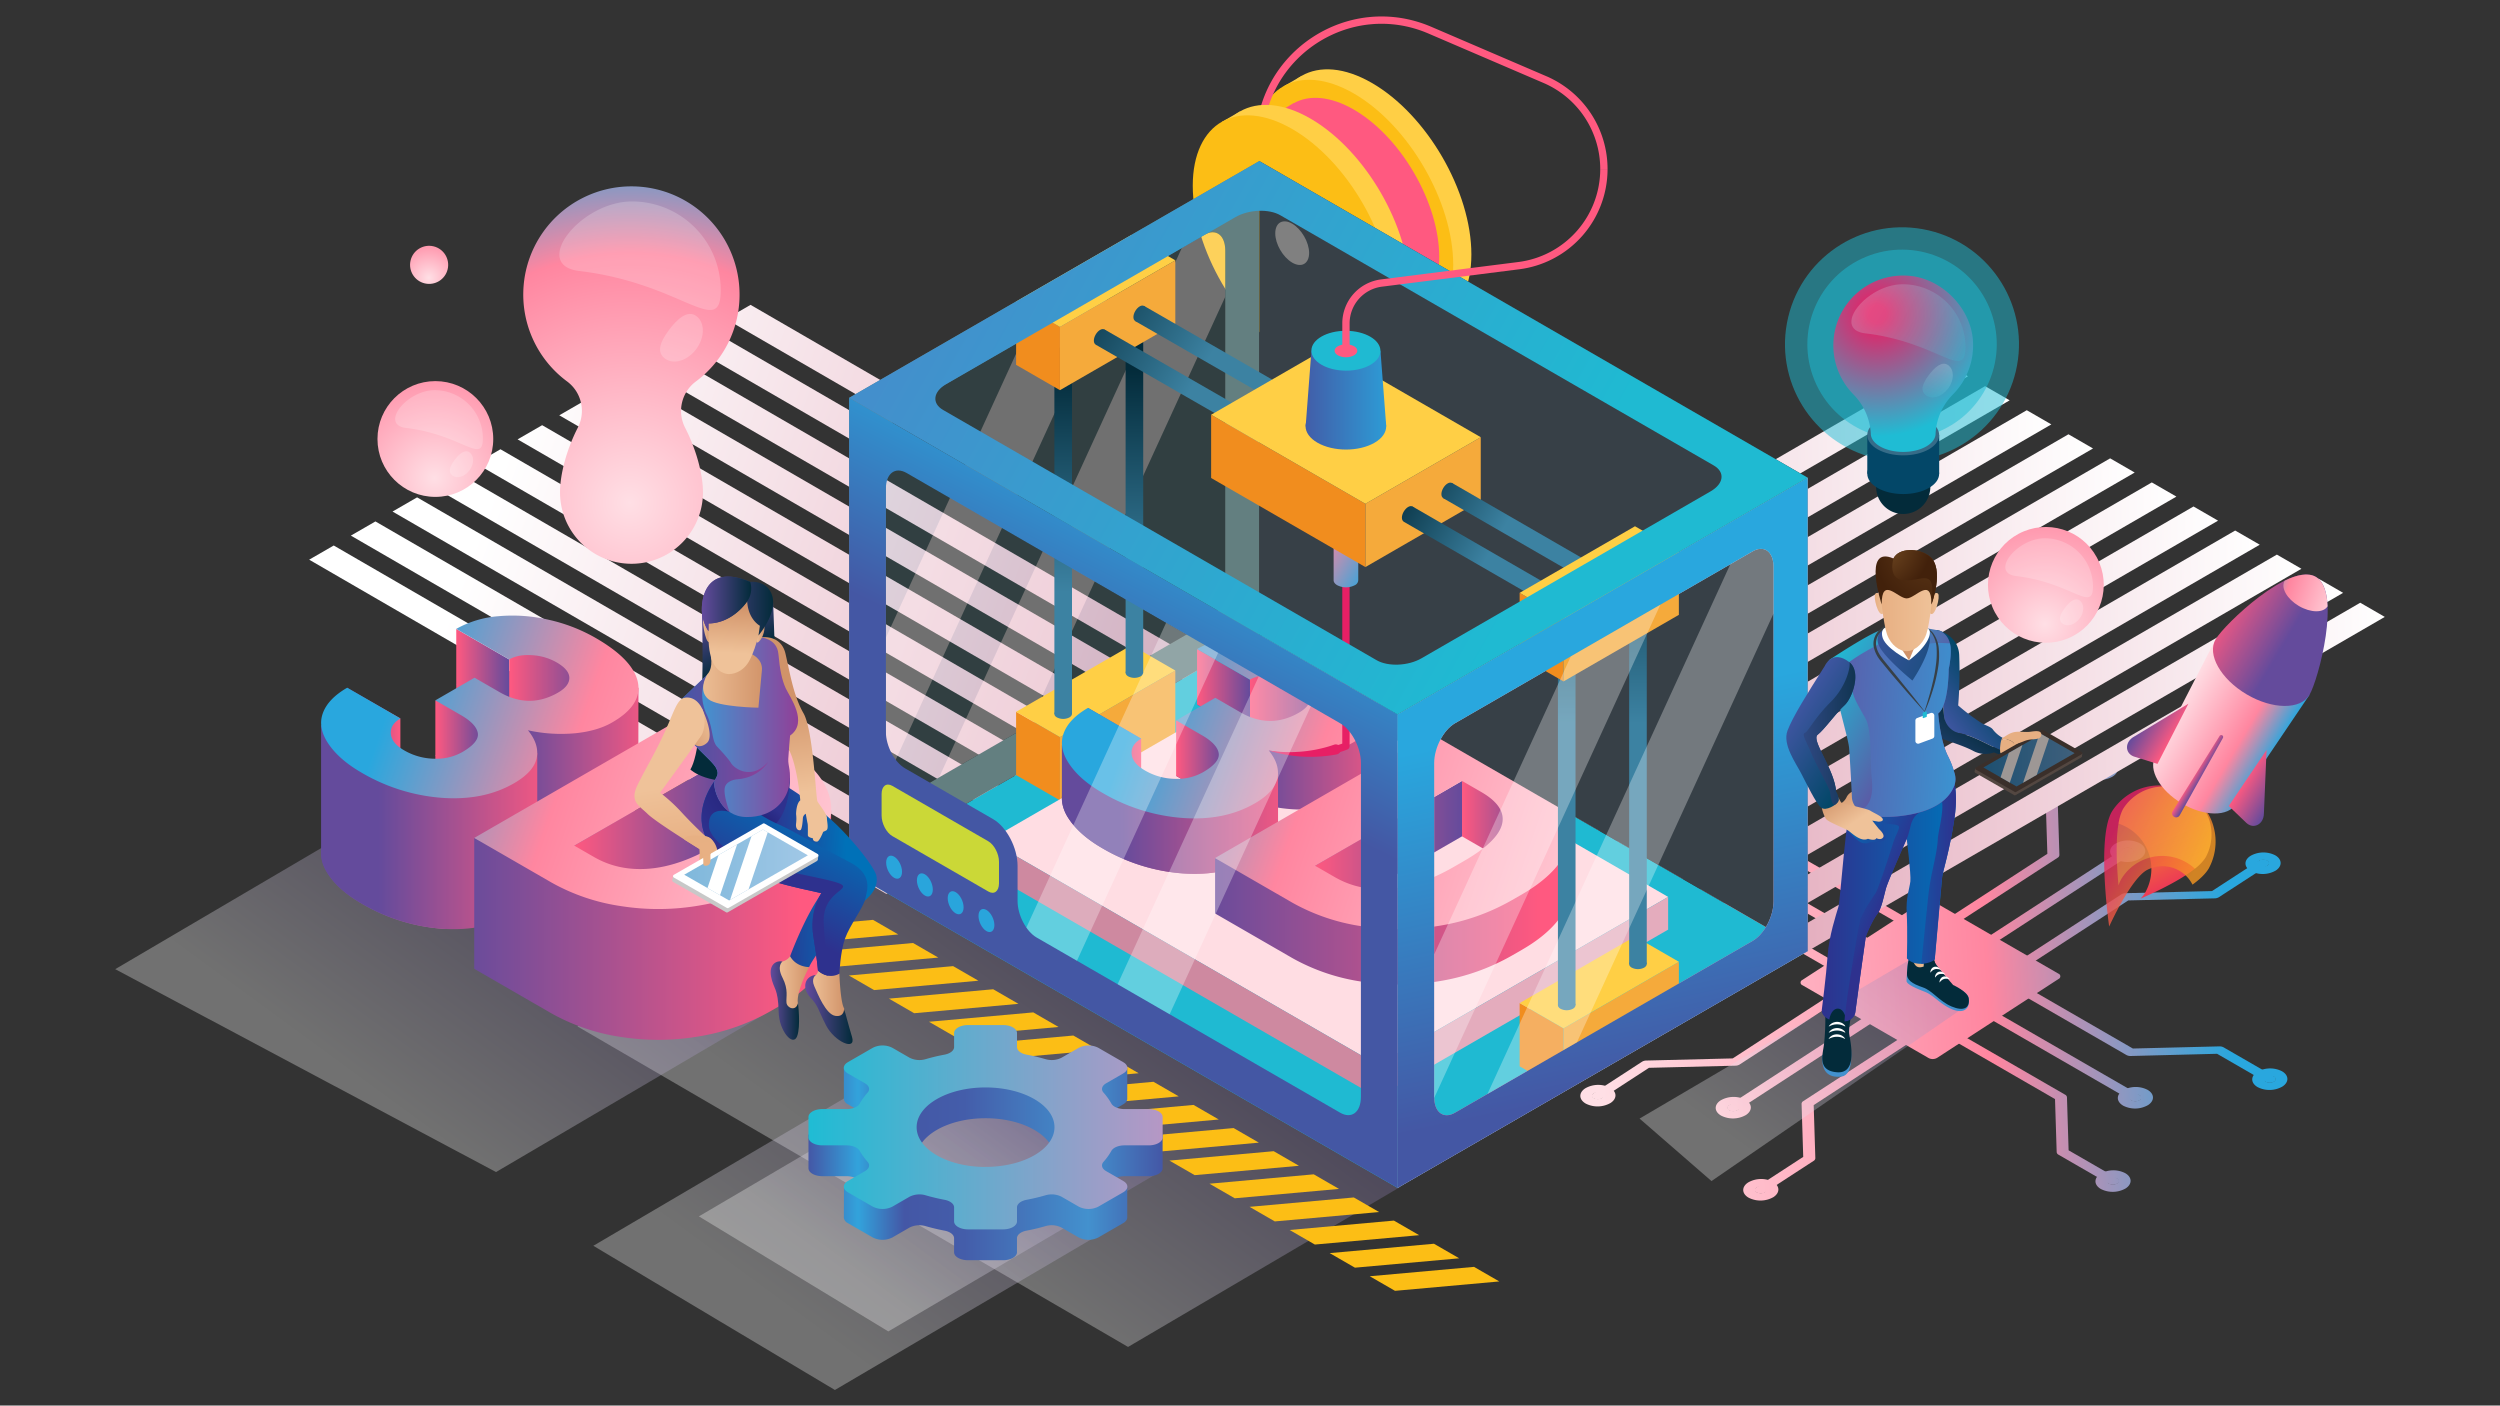 <svg xmlns="http://www.w3.org/2000/svg" xmlns:xlink="http://www.w3.org/1999/xlink" viewBox="0 0 1366 768"><rect x="0" y="0" width="1366" height="768" fill="#333333" stroke="none"/><defs><linearGradient id="a" x1="373.85" y1="472.64" x2="441.41" y2="472.64" gradientUnits="userSpaceOnUse"><stop offset="0" stop-color="#0071b8"/><stop offset="1" stop-color="#4391ce"/></linearGradient><linearGradient id="b" x1="1083.73" y1="415.44" x2="1133.54" y2="415.44" xlink:href="#a"/><linearGradient id="c" x1="875.23" y1="587.44" x2="1219.54" y2="567.29" gradientUnits="userSpaceOnUse"><stop offset="0" stop-color="#ffdfe5"/><stop offset="0.62" stop-color="#ff86a0"/><stop offset="1" stop-color="#29a7de"/></linearGradient><linearGradient id="d" x1="876.51" y1="609.37" x2="1220.82" y2="589.22" xlink:href="#c"/><linearGradient id="e" x1="874.5" y1="575.02" x2="1218.81" y2="554.87" xlink:href="#c"/><linearGradient id="f" x1="875.88" y1="598.54" x2="1220.19" y2="578.4" xlink:href="#c"/><linearGradient id="g" x1="876.88" y1="615.72" x2="1221.19" y2="595.58" xlink:href="#c"/><linearGradient id="h" x1="879.18" y1="654.95" x2="1223.49" y2="634.8" xlink:href="#c"/><linearGradient id="i" x1="870.36" y1="504.21" x2="1214.67" y2="484.06" xlink:href="#c"/><linearGradient id="j" x1="869.07" y1="482.28" x2="1213.38" y2="462.13" xlink:href="#c"/><linearGradient id="k" x1="871.08" y1="516.63" x2="1215.39" y2="496.49" xlink:href="#c"/><linearGradient id="l" x1="869.71" y1="493.1" x2="1214.02" y2="472.96" xlink:href="#c"/><linearGradient id="m" x1="868.7" y1="475.93" x2="1213.01" y2="455.78" xlink:href="#c"/><linearGradient id="n" x1="866.41" y1="436.7" x2="1210.72" y2="416.56" xlink:href="#c"/><linearGradient id="o" x1="870.07" y1="499.36" x2="1214.38" y2="479.22" xlink:href="#c"/><linearGradient id="p" x1="868.64" y1="474.87" x2="1212.95" y2="454.73" xlink:href="#c"/><linearGradient id="q" x1="868.49" y1="472.28" x2="1212.8" y2="452.13" xlink:href="#c"/><linearGradient id="r" x1="866.03" y1="430.22" x2="1210.34" y2="410.07" xlink:href="#c"/><linearGradient id="s" x1="870.62" y1="508.73" x2="1214.93" y2="488.59" xlink:href="#c"/><linearGradient id="t" x1="868.98" y1="480.73" x2="1213.29" y2="460.59" xlink:href="#c"/><linearGradient id="u" x1="875.51" y1="592.29" x2="1219.82" y2="572.14" xlink:href="#c"/><linearGradient id="v" x1="876.94" y1="616.77" x2="1221.25" y2="596.63" xlink:href="#c"/><linearGradient id="w" x1="877.1" y1="619.37" x2="1221.41" y2="599.23" xlink:href="#c"/><linearGradient id="x" x1="879.56" y1="661.43" x2="1223.87" y2="641.29" xlink:href="#c"/><linearGradient id="y" x1="874.96" y1="582.91" x2="1219.27" y2="562.77" xlink:href="#c"/><linearGradient id="z" x1="876.6" y1="610.92" x2="1220.91" y2="590.77" xlink:href="#c"/><linearGradient id="aa" x1="872.79" y1="545.82" x2="1217.1" y2="525.68" xlink:href="#c"/><linearGradient id="ab" x1="872.79" y1="545.82" x2="1217.1" y2="525.68" xlink:href="#c"/><linearGradient id="ac" x1="635.48" y1="474.77" x2="501.63" y2="657.5" gradientUnits="userSpaceOnUse"><stop offset="0" stop-color="#644b9c"/><stop offset="1" stop-color="#fff"/></linearGradient><linearGradient id="ad" x1="335.05" y1="413.32" x2="203.25" y2="593.26" xlink:href="#ac"/><linearGradient id="ae" x1="1064.09" y1="472.26" x2="952.35" y2="624.81" xlink:href="#ac"/><linearGradient id="af" x1="769.3" y1="306.18" x2="1098.08" y2="306.18" gradientUnits="userSpaceOnUse"><stop offset="0" stop-color="#e4acbd"/><stop offset="1" stop-color="#fff"/></linearGradient><linearGradient id="ag" x1="792.08" y1="319.33" x2="1120.85" y2="319.33" xlink:href="#af"/><linearGradient id="ah" x1="814.85" y1="332.48" x2="1143.63" y2="332.48" xlink:href="#af"/><linearGradient id="ai" x1="837.63" y1="345.63" x2="1166.4" y2="345.63" xlink:href="#af"/><linearGradient id="aj" x1="860.4" y1="358.77" x2="1189.18" y2="358.77" xlink:href="#af"/><linearGradient id="ak" x1="746.53" y1="293.03" x2="1075.3" y2="293.03" xlink:href="#af"/><linearGradient id="al" x1="883.18" y1="371.92" x2="1211.95" y2="371.92" xlink:href="#af"/><linearGradient id="am" x1="905.95" y1="385.07" x2="1234.73" y2="385.07" xlink:href="#af"/><linearGradient id="an" x1="928.73" y1="398.22" x2="1257.5" y2="398.22" xlink:href="#af"/><linearGradient id="ao" x1="951.5" y1="411.37" x2="1280.28" y2="411.37" xlink:href="#af"/><linearGradient id="ap" x1="974.28" y1="424.52" x2="1303.05" y2="424.52" xlink:href="#af"/><linearGradient id="aq" x1="677.63" y1="326.19" x2="299.43" y2="187" xlink:href="#af"/><linearGradient id="ar" x1="670.65" y1="345.15" x2="292.46" y2="205.96" xlink:href="#af"/><linearGradient id="as" x1="663.67" y1="364.11" x2="285.48" y2="224.92" xlink:href="#af"/><linearGradient id="at" x1="656.69" y1="383.08" x2="278.5" y2="243.89" xlink:href="#af"/><linearGradient id="au" x1="649.71" y1="402.04" x2="271.52" y2="262.85" xlink:href="#af"/><linearGradient id="av" x1="684.61" y1="307.23" x2="306.41" y2="168.04" xlink:href="#af"/><linearGradient id="aw" x1="642.73" y1="421" x2="264.54" y2="281.81" xlink:href="#af"/><linearGradient id="ax" x1="635.75" y1="439.96" x2="257.56" y2="300.77" xlink:href="#af"/><linearGradient id="ay" x1="628.77" y1="458.93" x2="250.58" y2="319.74" xlink:href="#af"/><linearGradient id="az" x1="621.8" y1="477.89" x2="243.6" y2="338.7" xlink:href="#af"/><linearGradient id="ba" x1="614.82" y1="496.85" x2="236.62" y2="357.66" xlink:href="#af"/><clipPath id="bb"><path d="M669.48,319.34c0,8.37-5.09,18.1-11.37,21.73L495.42,435c-6.28,3.62-11.38-.23-11.38-8.6V243.94c0-8.37,5.1-18.1,11.38-21.73l162.69-93.93c6.28-3.62,11.37.22,11.37,8.6Z" style="fill:#1fbad2;opacity:0.3"/></clipPath><linearGradient id="bc" x1="580.21" y1="444.53" x2="698.28" y2="444.53" gradientUnits="userSpaceOnUse"><stop offset="0" stop-color="#644b9c"/><stop offset="1" stop-color="#ff849e"/></linearGradient><linearGradient id="bd" x1="763.57" y1="411.46" x2="687.47" y2="411.46" gradientUnits="userSpaceOnUse"><stop offset="0" stop-color="#ff5980"/><stop offset="1" stop-color="#644b9c"/></linearGradient><linearGradient id="be" x1="654.07" y1="378.14" x2="682.99" y2="378.14" xlink:href="#bd"/><linearGradient id="bf" x1="594.44" y1="410.34" x2="623.53" y2="410.34" gradientUnits="userSpaceOnUse"><stop offset="0" stop-color="#644b9c"/><stop offset="1" stop-color="#ff5980"/></linearGradient><linearGradient id="bg" x1="710" y1="442.31" x2="611.69" y2="442.31" xlink:href="#bd"/><linearGradient id="bh" x1="642.64" y1="412.85" x2="668.53" y2="412.85" xlink:href="#bd"/><linearGradient id="bi" x1="682.99" y1="382.11" x2="728.6" y2="382.11" xlink:href="#bd"/><linearGradient id="bj" x1="916.66" y1="482.66" x2="622.58" y2="381.61" gradientUnits="userSpaceOnUse"><stop offset="0" stop-color="#ffdfe5"/><stop offset="0.67" stop-color="#ff86a0"/><stop offset="1" stop-color="#29a7de"/></linearGradient><linearGradient id="bk" x1="841.79" y1="493.92" x2="655.72" y2="493.92" xlink:href="#bd"/><linearGradient id="bl" x1="798.85" y1="446.36" x2="838.56" y2="446.36" xlink:href="#bd"/><linearGradient id="bm" x1="718.57" y1="458.97" x2="798.85" y2="458.97" xlink:href="#bd"/><linearGradient id="bn" x1="910.49" y1="500.62" x2="616.41" y2="399.57" xlink:href="#bj"/><linearGradient id="bo" x1="704.63" y1="282.41" x2="752.71" y2="310.94" gradientUnits="userSpaceOnUse"><stop offset="0" stop-color="#ffdfe5"/><stop offset="0.39" stop-color="#ff86a0"/><stop offset="1" stop-color="#29a7de"/></linearGradient><linearGradient id="bp" x1="722.63" y1="275.18" x2="742.73" y2="287.1" xlink:href="#bo"/><linearGradient id="bq" x1="619.84" y1="201.48" x2="619.84" y2="323.4" gradientUnits="userSpaceOnUse"><stop offset="0" stop-color="#032b3a"/><stop offset="1" stop-color="#3c82a2"/></linearGradient><linearGradient id="br" x1="580.92" y1="201.48" x2="580.92" y2="323.4" xlink:href="#bq"/><linearGradient id="bs" x1="619.84" y1="201.49" x2="619.84" y2="323.4" xlink:href="#bq"/><linearGradient id="bt" x1="580.92" y1="201.48" x2="580.92" y2="323.4" xlink:href="#bq"/><linearGradient id="bu" x1="572.81" y1="167.21" x2="649.96" y2="213.45" xlink:href="#bq"/><linearGradient id="bv" x1="584.19" y1="148.23" x2="661.34" y2="194.47" xlink:href="#bq"/><linearGradient id="bw" x1="584.67" y1="147.42" x2="661.82" y2="193.67" gradientTransform="translate(505.55 -479.79) rotate(60.1)" xlink:href="#bq"/><linearGradient id="bx" x1="573.29" y1="166.41" x2="650.44" y2="212.65" gradientTransform="translate(505.84 -454.6) rotate(60.1)" xlink:href="#bq"/><linearGradient id="by" x1="765.54" y1="253.27" x2="822.89" y2="286.58" xlink:href="#bq"/><linearGradient id="bz" x1="765.63" y1="253.11" x2="822.98" y2="286.42" gradientTransform="translate(687.04 -585.29) rotate(60)" xlink:href="#bq"/><linearGradient id="ca" x1="754.51" y1="272.26" x2="811.86" y2="305.57" xlink:href="#bq"/><linearGradient id="cb" x1="754.6" y1="272.11" x2="811.95" y2="305.42" gradientTransform="translate(687.36 -560.15) rotate(60)" xlink:href="#bq"/><linearGradient id="cc" x1="628.29" y1="403.79" x2="685.98" y2="286.35" gradientUnits="userSpaceOnUse"><stop offset="0" stop-color="#4457a4"/><stop offset="1" stop-color="#29a7de"/></linearGradient><linearGradient id="cd" x1="894.98" y1="263.3" x2="894.98" y2="395.16" xlink:href="#bq"/><linearGradient id="ce" x1="856.06" y1="263.3" x2="856.06" y2="395.16" xlink:href="#bq"/><linearGradient id="cf" x1="894.98" y1="263.29" x2="894.98" y2="395.16" xlink:href="#bq"/><linearGradient id="cg" x1="856.06" y1="263.3" x2="856.06" y2="395.16" xlink:href="#bq"/><linearGradient id="ch" x1="904.69" y1="590.28" x2="862.11" y2="391.8" xlink:href="#cc"/><linearGradient id="ci" x1="842.26" y1="304.06" x2="525.65" y2="127.56" gradientUnits="userSpaceOnUse"><stop offset="0" stop-color="#1fbad2"/><stop offset="1" stop-color="#438fcc"/></linearGradient><linearGradient id="cj" x1="708.87" y1="232.93" x2="766.13" y2="232.93" xlink:href="#cc"/><linearGradient id="ck" x1="708.87" y1="212.28" x2="766.13" y2="212.28" xlink:href="#cc"/><linearGradient id="cl" x1="175.44" y1="454.02" x2="293.52" y2="454.02" xlink:href="#bc"/><linearGradient id="cm" x1="358.81" y1="409.93" x2="282.71" y2="409.93" xlink:href="#bd"/><linearGradient id="cn" x1="249.3" y1="367.14" x2="278.23" y2="367.14" xlink:href="#bd"/><linearGradient id="co" x1="189.67" y1="399.34" x2="218.77" y2="399.34" xlink:href="#bf"/><linearGradient id="cp" x1="305.24" y1="451.92" x2="206.93" y2="451.92" xlink:href="#bd"/><linearGradient id="cq" x1="237.88" y1="404.66" x2="263.76" y2="404.66" xlink:href="#bd"/><linearGradient id="cr" x1="278.23" y1="371.12" x2="323.84" y2="371.12" xlink:href="#bd"/><linearGradient id="cs" x1="511.9" y1="471.66" x2="217.82" y2="370.61" xlink:href="#bj"/><linearGradient id="ct" x1="437.03" y1="503.53" x2="250.96" y2="503.53" xlink:href="#bd"/><linearGradient id="cu" x1="394.09" y1="449.1" x2="433.8" y2="449.1" xlink:href="#bd"/><linearGradient id="cv" x1="313.8" y1="454.84" x2="394.09" y2="454.84" xlink:href="#bd"/><linearGradient id="cw" x1="505.73" y1="489.62" x2="211.65" y2="388.58" xlink:href="#bj"/><linearGradient id="cx" x1="175.18" y1="539.36" x2="192.84" y2="539.36" gradientTransform="translate(249.28)" gradientUnits="userSpaceOnUse"><stop offset="0" stop-color="#efc299"/><stop offset="1" stop-color="#d19369"/></linearGradient><linearGradient id="cy" x1="171.79" y1="546.68" x2="187.33" y2="546.68" gradientTransform="translate(249.28)" gradientUnits="userSpaceOnUse"><stop offset="0" stop-color="#644b9e"/><stop offset="1" stop-color="#032b3a"/></linearGradient><linearGradient id="cz" x1="213.64" y1="477.98" x2="170.7" y2="479.63" gradientTransform="translate(249.28)" gradientUnits="userSpaceOnUse"><stop offset="0" stop-color="#0071b8"/><stop offset="1" stop-color="#2e318e"/></linearGradient><radialGradient id="da" cx="163.88" cy="457.8" r="19.13" gradientTransform="translate(249.28)" gradientUnits="userSpaceOnUse"><stop offset="0" stop-color="#1b1464"/><stop offset="1" stop-color="#2e318e"/></radialGradient><linearGradient id="db" x1="193.12" y1="545.1" x2="212.48" y2="545.1" xlink:href="#cx"/><linearGradient id="dc" x1="190.69" y1="551.58" x2="216.58" y2="551.58" xlink:href="#cy"/><linearGradient id="dd" x1="195.82" y1="441.87" x2="165.19" y2="497.31" xlink:href="#cz"/><radialGradient id="de" cx="177.24" cy="417.42" r="54.56" xlink:href="#da"/><linearGradient id="df" x1="5986.26" y1="337.98" x2="5968.46" y2="366.82" gradientTransform="matrix(-1, 0, 0, 1, 6363.34, 0)" xlink:href="#cy"/><linearGradient id="dg" x1="185.8" y1="433.37" x2="179" y2="381.52" xlink:href="#cx"/><linearGradient id="dh" x1="123.58" y1="397.35" x2="186.82" y2="397.35" gradientTransform="translate(249.28)" gradientUnits="userSpaceOnUse"><stop offset="0" stop-color="#32a3dc"/><stop offset="0.16" stop-color="#4194d1"/><stop offset="1" stop-color="#904098"/></linearGradient><linearGradient id="di" x1="123.58" y1="406.22" x2="170.42" y2="406.22" gradientTransform="translate(249.28)" gradientUnits="userSpaceOnUse"><stop offset="0" stop-color="#4457a6"/><stop offset="1" stop-color="#904098"/></linearGradient><linearGradient id="dj" x1="130.53" y1="371.6" x2="168.66" y2="372.05" xlink:href="#cx"/><linearGradient id="dk" x1="164.03" y1="345.6" x2="168.46" y2="345.6" xlink:href="#cx"/><linearGradient id="dl" x1="134.84" y1="343.45" x2="138.93" y2="343.45" xlink:href="#cx"/><linearGradient id="dm" x1="151.43" y1="356.88" x2="153.08" y2="330.31" xlink:href="#cx"/><linearGradient id="dn" x1="134.21" y1="331.15" x2="173.17" y2="331.15" xlink:href="#cy"/><linearGradient id="dp" x1="134.21" y1="329.93" x2="161.19" y2="329.93" xlink:href="#cy"/><linearGradient id="dq" x1="6673.55" y1="393.07" x2="6696" y2="404.71" gradientTransform="matrix(-1, 0, 0, 1, 7065.18, 0)" xlink:href="#cx"/><linearGradient id="dr" x1="368.37" y1="429.22" x2="374.38" y2="465.27" gradientUnits="userSpaceOnUse"><stop offset="0" stop-color="#efc299"/><stop offset="1" stop-color="#e7af82"/></linearGradient><linearGradient id="ds" x1="6671.47" y1="478.77" x2="6680.67" y2="465.69" gradientTransform="matrix(-1, 0, 0, 1, 7065.18, 0)" gradientUnits="userSpaceOnUse"><stop offset="0" stop-color="#efc299"/><stop offset="0.02" stop-color="#eec096"/><stop offset="0.18" stop-color="#eab68b"/><stop offset="0.4" stop-color="#e8b184"/><stop offset="1" stop-color="#e7af82"/></linearGradient><clipPath id="du"><polygon points="398.4 492.02 373.85 477.94 416.86 453.26 441.41 467.34 398.4 492.02" style="fill:url(#a)"/></clipPath><linearGradient id="dv" x1="385.18" y1="495.92" x2="380.55" y2="445.44" gradientTransform="matrix(1, 0, 0, 1, 0, 0)" xlink:href="#ds"/><linearGradient id="dw" x1="5708.37" y1="371.51" x2="5735.5" y2="391.46" gradientTransform="matrix(-1, 0, 0, 1, 6791.61, 0)" gradientUnits="userSpaceOnUse"><stop offset="0" stop-color="#034768"/><stop offset="1" stop-color="#4457a6"/></linearGradient><linearGradient id="dx" x1="5717.49" y1="387.63" x2="5751.37" y2="434.9" gradientTransform="matrix(-1, 0, 0, 1, 6791.61, 0)" gradientUnits="userSpaceOnUse"><stop offset="0" stop-color="#032b3a"/><stop offset="1" stop-color="#4457a6"/></linearGradient><linearGradient id="dy" x1="10508.33" y1="523.72" x2="10519.62" y2="523.72" gradientTransform="matrix(-1, 0, 0, 1, 11563.75, 0)" xlink:href="#dr"/><linearGradient id="dz" x1="10495.01" y1="485.14" x2="10568.35" y2="485.14" gradientTransform="matrix(-1, 0, 0, 1, 11563.75, 0)" xlink:href="#cz"/><linearGradient id="ea" x1="-385.77" y1="469.71" x2="-346.44" y2="469.71" gradientTransform="translate(1415.18)" xlink:href="#cz"/><linearGradient id="eb" x1="-427.25" y1="481.87" x2="-388.13" y2="500.32" gradientTransform="translate(1415.18)" xlink:href="#cz"/><linearGradient id="ec" x1="10546.48" y1="447.77" x2="10557.9" y2="431.03" gradientTransform="matrix(-1, 0, 0, 1, 11563.75, 0)" xlink:href="#cx"/><linearGradient id="ed" x1="-420.64" y1="368.9" x2="-361.74" y2="402.59" gradientTransform="translate(1415.18)" gradientUnits="userSpaceOnUse"><stop offset="0" stop-color="#1fbcd4"/><stop offset="1" stop-color="#644b9e"/></linearGradient><linearGradient id="ee" x1="-323.66" y1="401.96" x2="-437.57" y2="394.28" gradientTransform="translate(1415.18)" gradientUnits="userSpaceOnUse"><stop offset="0" stop-color="#32a3dc"/><stop offset="1" stop-color="#644b9e"/></linearGradient><linearGradient id="ef" x1="10549.67" y1="448.7" x2="10561.1" y2="431.95" gradientTransform="matrix(-1, 0, 0, 1, 11563.75, 0)" xlink:href="#cx"/><linearGradient id="eg" x1="-397.07" y1="411.46" x2="-437.01" y2="385.57" gradientTransform="translate(1415.18)" xlink:href="#dw"/><linearGradient id="eh" x1="-387.53" y1="400.45" x2="-450.01" y2="401.64" gradientTransform="translate(1415.18)" xlink:href="#dx"/><linearGradient id="ei" x1="10477.42" y1="372.12" x2="10553.4" y2="343.07" gradientTransform="matrix(-1, 0, 0, 1, 11563.75, 0)" xlink:href="#dw"/><linearGradient id="ej" x1="10521.72" y1="345.17" x2="10521.08" y2="353.79" gradientTransform="matrix(-1, 0, 0, 1, 11563.75, 0)" xlink:href="#cx"/><linearGradient id="ek" x1="10504.5" y1="329.76" x2="10509.89" y2="329.76" gradientTransform="matrix(-1, 0, 0, 1, 11563.75, 0)" xlink:href="#dr"/><linearGradient id="el" x1="10533.96" y1="329.76" x2="10539.35" y2="329.76" gradientTransform="matrix(-1, 0, 0, 1, 11563.75, 0)" xlink:href="#dr"/><linearGradient id="em" x1="10507.28" y1="330.66" x2="10536.66" y2="330.66" gradientTransform="matrix(-1, 0, 0, 1, 11563.75, 0)" xlink:href="#dr"/><radialGradient id="en" cx="10504.46" cy="301.77" fy="267.466" r="34.67" gradientTransform="matrix(-1, 0, 0, 1, 11563.75, 0)" gradientUnits="userSpaceOnUse"><stop offset="0" stop-color="#754c24"/><stop offset="1" stop-color="#42210b"/></radialGradient><radialGradient id="eo" cx="-387.43" cy="298.24" fy="298.235" r="27" gradientTransform="translate(1415.18)" xlink:href="#en"/><clipPath id="eq"><polygon points="1101.83 429.73 1083.73 419.35 1115.44 401.15 1133.55 411.53 1101.83 429.73" style="fill:url(#b)"/></clipPath><radialGradient id="er" cx="1025.61" cy="171.65" r="94.07" gradientUnits="userSpaceOnUse"><stop offset="0.05" stop-color="#e91f65"/><stop offset="0.14" stop-color="#cd3574"/><stop offset="0.71" stop-color="#1fbcd4"/></radialGradient><linearGradient id="es" x1="1012.9" y1="157.31" x2="1080.01" y2="195.67" gradientUnits="userSpaceOnUse"><stop offset="0" stop-color="#fff"/><stop offset="1" stop-color="#1fbcd4"/></linearGradient><linearGradient id="et" x1="2110.5" y1="-1925.17" x2="2081.9" y2="-1913.84" gradientTransform="matrix(0.5, -0.69, 0.9, 0.66, 1722.43, 2916.69)" xlink:href="#es"/><clipPath id="eu"><path d="M969.09,492.32c0,8.37-5.09,18.1-11.37,21.73L795,608c-6.28,3.62-11.37-.23-11.37-8.6V416.92c0-8.37,5.09-18.1,11.37-21.73l162.69-93.93c6.28-3.62,11.37.23,11.37,8.6Z" style="fill:none"/></clipPath><clipPath id="ev"><path d="M743.62,599.38c0,8.37-5.09,12.22-11.37,8.6L566.4,512.23C560.64,508.9,556,500,556,492.28V473.09c0-9.83-6-21.25-13.34-25.5L494.48,419.8c-5.76-3.33-10.44-12.26-10.44-19.95V267.05c0-8.37,5.1-12.22,11.38-8.59L732.25,395.19c6.28,3.63,11.37,13.36,11.37,21.73Z" style="fill:none"/></clipPath><radialGradient id="ew" cx="344.1" cy="274.71" r="203.66" xlink:href="#bj"/><linearGradient id="ex" x1="588.85" y1="506.68" x2="435.18" y2="716.46" xlink:href="#ac"/><linearGradient id="ey" x1="590.42" y1="539.79" x2="474.47" y2="698.09" xlink:href="#ac"/><linearGradient id="ez" x1="441.75" y1="632.77" x2="635.27" y2="632.77" gradientUnits="userSpaceOnUse"><stop offset="0" stop-color="#4457a6"/><stop offset="0.14" stop-color="#32a3dc"/><stop offset="0.27" stop-color="#4457a6"/><stop offset="0.44" stop-color="#445daa"/><stop offset="0.79" stop-color="#4391ce"/><stop offset="1" stop-color="#4457a6"/></linearGradient><linearGradient id="fa" x1="441.75" y1="615.87" x2="635.27" y2="615.87" gradientUnits="userSpaceOnUse"><stop offset="0" stop-color="#1fbcd4"/><stop offset="1" stop-color="#b697c5"/></linearGradient><radialGradient id="fb" cx="237.39" cy="261.28" r="100.04" xlink:href="#bj"/><radialGradient id="fc" cx="1117.37" cy="341" r="100.04" gradientTransform="translate(207.39 -403.46) rotate(22.5)" xlink:href="#bj"/><radialGradient id="fd" cx="234.32" cy="151.77" r="32.91" gradientTransform="translate(321.46 -116.73) rotate(76.72)" xlink:href="#bj"/><linearGradient id="fe" x1="5622.42" y1="833.68" x2="5569.85" y2="797.16" gradientTransform="translate(5589.99 4017.77) rotate(-149.4)" gradientUnits="userSpaceOnUse"><stop offset="0.1" stop-color="#f79720"/><stop offset="0.9" stop-color="#e91f65"/></linearGradient><linearGradient id="ff" x1="5576.18" y1="806.63" x2="5637.58" y2="806.63" xlink:href="#fe"/><linearGradient id="fg" x1="902.35" y1="1393.12" x2="961.94" y2="1393.12" gradientTransform="translate(1120.92 -1271.89) rotate(30.6)" xlink:href="#bj"/><linearGradient id="fh" x1="895.37" y1="1329.8" x2="935.98" y2="1329.8" gradientTransform="translate(1120.92 -1271.89) rotate(30.6)" xlink:href="#bd"/><linearGradient id="fi" x1="953.84" y1="1297.17" x2="906.03" y2="1307.73" gradientTransform="translate(1120.92 -1271.89) rotate(30.6)" xlink:href="#bj"/><linearGradient id="fj" x1="929.91" y1="1418.98" x2="934.39" y2="1418.98" gradientTransform="translate(1120.92 -1271.89) rotate(30.6)" xlink:href="#bd"/><linearGradient id="fk" x1="954.88" y1="1407.71" x2="974.63" y2="1407.71" gradientTransform="translate(1120.92 -1271.89) rotate(30.6)" xlink:href="#bd"/><linearGradient id="fl" x1="10356.19" y1="1408.75" x2="10375.94" y2="1408.75" gradientTransform="matrix(-0.86, -0.51, -0.51, 0.86, 10819.08, 4461.53)" xlink:href="#bd"/></defs><path d="M944.79,606.72a1.53,1.53,0,0,1-.09-2.84l74.38-48.37a4.87,4.87,0,0,1,4.63-.11,1.53,1.53,0,0,1,.09,2.84l-74.38,48.37A4.87,4.87,0,0,1,944.79,606.72Z" style="fill:url(#c)"/><path d="M940.4,609.57c-3.81-2.2-3.93-5.94-.26-8.32a14.26,14.26,0,0,1,13.58-.34c3.82,2.2,3.93,5.94.26,8.33A14.28,14.28,0,0,1,940.4,609.57Zm8.77-5.7a4.52,4.52,0,0,0-4.3.1,1.43,1.43,0,0,0,.08,2.65,4.54,4.54,0,0,0,4.31-.11A1.42,1.42,0,0,0,949.17,603.87Z" style="fill:url(#d)"/><path d="M870.82,600.18a1.53,1.53,0,0,1-.09-2.84l26.49-17.22a4.5,4.5,0,0,1,2.3-.64l47.24-1.17,55.15-35.86a4.85,4.85,0,0,1,4.63-.11,1.53,1.53,0,0,1,.09,2.84l-56.09,36.47a4.5,4.5,0,0,1-2.3.64L901,583.46l-25.54,16.61A4.84,4.84,0,0,1,870.82,600.18Z" style="fill:url(#e)"/><path d="M866.44,603c-3.82-2.21-3.94-5.94-.27-8.33a14.23,14.23,0,0,1,13.58-.33c3.82,2.2,3.94,5.93.26,8.32A14.24,14.24,0,0,1,866.44,603Zm8.77-5.71a4.52,4.52,0,0,0-4.31.11,1.42,1.42,0,0,0,.08,2.64,4.52,4.52,0,0,0,4.31-.11A1.42,1.42,0,0,0,875.21,597.33Z" style="fill:url(#f)"/><path d="M959.83,651.57a1.53,1.53,0,0,1-.09-2.84l25.54-16.61-.9-29a1.72,1.72,0,0,1,.91-1.45l56.09-36.47a4.82,4.82,0,0,1,4.63-.11,1.53,1.53,0,0,1,.09,2.84L991,603.83l.9,29a1.74,1.74,0,0,1-.91,1.45l-26.49,17.22A4.85,4.85,0,0,1,959.83,651.57Z" style="fill:url(#g)"/><path d="M955.44,654.42c-3.81-2.2-3.93-5.93-.26-8.32a14.26,14.26,0,0,1,13.58-.34c3.82,2.21,3.93,5.94.26,8.33A14.23,14.23,0,0,1,955.44,654.42Zm8.77-5.7a4.52,4.52,0,0,0-4.31.11,1.43,1.43,0,0,0,.09,2.64,4.52,4.52,0,0,0,4.31-.11A1.43,1.43,0,0,0,964.21,648.72Z" style="fill:url(#h)"/><path d="M1085.92,515a1.53,1.53,0,0,1-.09-2.84l74.38-48.37a4.87,4.87,0,0,1,4.63-.11,1.53,1.53,0,0,1,.09,2.84l-74.38,48.36A4.85,4.85,0,0,1,1085.92,515Z" style="fill:url(#i)"/><path d="M1155.91,469.44c-3.81-2.21-3.93-5.94-.26-8.33a14.23,14.23,0,0,1,13.58-.33c3.82,2.2,3.93,5.93.26,8.32A14.26,14.26,0,0,1,1155.91,469.44Zm8.77-5.71a4.52,4.52,0,0,0-4.31.11,1.43,1.43,0,0,0,.09,2.64,4.52,4.52,0,0,0,4.31-.11A1.42,1.42,0,0,0,1164.68,463.73Z" style="fill:url(#j)"/><path d="M1103.09,528a1.53,1.53,0,0,1-.09-2.84l56.09-36.47a4.6,4.6,0,0,1,2.3-.65l47.24-1.16,25.55-16.61a4.85,4.85,0,0,1,4.63-.12,1.54,1.54,0,0,1,.09,2.85l-26.49,17.22a4.46,4.46,0,0,1-2.29.64L1162.87,492l-55.14,35.86A4.89,4.89,0,0,1,1103.09,528Z" style="fill:url(#k)"/><path d="M1229.88,476c-3.82-2.2-3.93-5.94-.26-8.32a14.26,14.26,0,0,1,13.58-.34c3.81,2.2,3.93,5.94.26,8.33A14.28,14.28,0,0,1,1229.88,476Zm8.77-5.7a4.54,4.54,0,0,0-4.31.1,1.43,1.43,0,0,0,.08,2.65,4.54,4.54,0,0,0,4.31-.11A1.42,1.42,0,0,0,1238.65,470.27Z" style="fill:url(#l)"/><path d="M1063.62,505.22a1.53,1.53,0,0,1-.09-2.84l55.15-35.86-.91-29a1.71,1.71,0,0,1,.92-1.45l26.48-17.22a4.82,4.82,0,0,1,4.63-.11,1.53,1.53,0,0,1,.09,2.84l-25.54,16.61.91,29a1.75,1.75,0,0,1-.92,1.45l-56.09,36.47A4.85,4.85,0,0,1,1063.62,505.22Z" style="fill:url(#m)"/><path d="M1140.87,424.58c-3.81-2.2-3.93-5.93-.26-8.32a14.26,14.26,0,0,1,13.58-.34c3.82,2.21,3.93,5.94.26,8.33A14.23,14.23,0,0,1,1140.87,424.58Zm8.78-5.7a4.52,4.52,0,0,0-4.31.11,1.42,1.42,0,0,0,.08,2.64,4.52,4.52,0,0,0,4.31-.11A1.43,1.43,0,0,0,1149.65,418.88Z" style="fill:url(#n)"/><path d="M1017.86,516.63,940.58,472a1.53,1.53,0,0,1-.09-2.84,4.87,4.87,0,0,1,4.64-.12l77.28,44.62a1.53,1.53,0,0,1,.09,2.84A4.87,4.87,0,0,1,1017.86,516.63Z" style="fill:url(#o)"/><path d="M936.19,474.86c-3.81-2.2-3.93-5.93-.26-8.32a14.26,14.26,0,0,1,13.58-.34c3.82,2.2,3.93,5.94.26,8.33A14.25,14.25,0,0,1,936.19,474.86Zm8.78-5.7a4.54,4.54,0,0,0-4.31.1,1.43,1.43,0,0,0,.08,2.65,4.52,4.52,0,0,0,4.31-.11A1.43,1.43,0,0,0,945,469.16Z" style="fill:url(#p)"/><path d="M1039.52,505.82l-58.27-33.65a1.76,1.76,0,0,1-1-1.4l-.9-29L952.8,426.48a1.53,1.53,0,0,1-.09-2.84,4.87,4.87,0,0,1,4.63-.11l27.52,15.89a1.76,1.76,0,0,1,1,1.39l.9,29,57.3,33.08a1.53,1.53,0,0,1,.09,2.84A4.87,4.87,0,0,1,1039.52,505.82Z" style="fill:url(#q)"/><path d="M948.41,429.34c-3.81-2.21-3.93-5.94-.26-8.33a14.23,14.23,0,0,1,13.58-.33c3.81,2.2,3.93,5.93.26,8.32A14.26,14.26,0,0,1,948.41,429.34Zm8.77-5.71a4.52,4.52,0,0,0-4.31.11,1.42,1.42,0,0,0,.09,2.64,4.52,4.52,0,0,0,4.31-.11A1.43,1.43,0,0,0,957.18,423.63Z" style="fill:url(#r)"/><path d="M894.66,498.07l-27.52-15.88a1.54,1.54,0,0,1-.09-2.85,4.87,4.87,0,0,1,4.63-.11l26.54,15.32,47.25-1.16a4.54,4.54,0,0,1,2.33.53l58.28,33.64a1.53,1.53,0,0,1,.09,2.84,4.87,4.87,0,0,1-4.64.12l-57.3-33.08L897,498.6A4.35,4.35,0,0,1,894.66,498.07Z" style="fill:url(#s)"/><path d="M862.75,485c-3.82-2.2-3.93-5.94-.26-8.33a14.28,14.28,0,0,1,13.58-.33c3.81,2.2,3.93,5.94.26,8.32A14.26,14.26,0,0,1,862.75,485Zm8.77-5.71a4.52,4.52,0,0,0-4.31.11,1.43,1.43,0,0,0,.08,2.64,4.56,4.56,0,0,0,4.32-.1A1.43,1.43,0,0,0,871.52,479.33Z" style="fill:url(#t)"/><path d="M1164.51,601.29l-77.29-44.61a1.54,1.54,0,0,1-.08-2.85,4.87,4.87,0,0,1,4.63-.11l77.28,44.62a1.53,1.53,0,0,1,.09,2.84A4.82,4.82,0,0,1,1164.51,601.29Z" style="fill:url(#u)"/><path d="M1160.12,604.15c-3.81-2.21-3.93-5.94-.26-8.33a14.23,14.23,0,0,1,13.58-.33c3.81,2.2,3.93,5.93.26,8.32A14.26,14.26,0,0,1,1160.12,604.15Zm8.77-5.71a4.52,4.52,0,0,0-4.31.11,1.43,1.43,0,0,0,.08,2.64,4.51,4.51,0,0,0,4.31-.11A1.42,1.42,0,0,0,1168.89,598.44Z" style="fill:url(#v)"/><path d="M1152.29,646.82l-27.52-15.89a1.74,1.74,0,0,1-1-1.4l-.91-29-57.3-33.08a1.53,1.53,0,0,1-.09-2.84,4.87,4.87,0,0,1,4.64-.12l58.28,33.65a1.76,1.76,0,0,1,1,1.39l.9,29,26.55,15.32a1.53,1.53,0,0,1,.08,2.84A4.85,4.85,0,0,1,1152.29,646.82Z" style="fill:url(#w)"/><path d="M1147.9,649.67c-3.81-2.2-3.93-5.94-.26-8.32a14.26,14.26,0,0,1,13.58-.34c3.82,2.2,3.93,5.94.26,8.33A14.28,14.28,0,0,1,1147.9,649.67Zm8.78-5.7a4.54,4.54,0,0,0-4.31.1,1.43,1.43,0,0,0,.08,2.65,4.54,4.54,0,0,0,4.31-.11A1.43,1.43,0,0,0,1156.68,644Z" style="fill:url(#x)"/><path d="M1161.83,576.43l-58.28-33.65a1.53,1.53,0,0,1-.09-2.84,4.89,4.89,0,0,1,4.64-.11l57.3,33.08,47.24-1.17a4.6,4.6,0,0,1,2.34.53l27.52,15.89a1.53,1.53,0,0,1,.08,2.84,4.85,4.85,0,0,1-4.63.12l-26.54-15.33L1164.16,577A4.56,4.56,0,0,1,1161.83,576.43Z" style="fill:url(#y)"/><path d="M1233.56,594c-3.81-2.2-3.93-5.94-.26-8.32a14.26,14.26,0,0,1,13.58-.34c3.82,2.2,3.94,5.94.26,8.33A14.28,14.28,0,0,1,1233.56,594Zm8.78-5.7a4.52,4.52,0,0,0-4.31.1,1.42,1.42,0,0,0,.08,2.64,4.52,4.52,0,0,0,4.31-.1A1.42,1.42,0,0,0,1242.34,588.27Z" style="fill:url(#z)"/><polygon points="1056.11 576.67 987.14 536.85 1053.52 493.68 1122.49 533.5 1056.11 576.67" style="fill:url(#aa)"/><path d="M1053.84,578.14l-69-39.82a1.53,1.53,0,0,1-.09-2.84l66.38-43.16a4.85,4.85,0,0,1,4.63-.12l69,39.82a1.54,1.54,0,0,1,.09,2.85L1058.47,578A4.82,4.82,0,0,1,1053.84,578.14Zm-62.07-41.41L1056,573.82l61.84-40.2-64.25-37.1Z" style="fill:url(#ab)"/><polygon points="616.37 735.97 315.54 560.86 464.23 473.46 765.05 648.57 616.37 735.97" style="opacity:0.3;fill:url(#ac)"/><polygon points="271.02 640.41 62.95 529.55 211.63 442.15 419.7 553.01 271.02 640.41" style="opacity:0.3;fill:url(#ad)"/><polygon points="935.16 645.34 895.85 611.19 1044.53 523.79 1073.46 550.23 935.16 645.34" style="opacity:0.3;fill:url(#ae)"/><polygon points="1084.65 210.99 1098.08 218.74 782.73 401.37 769.3 393.62 1084.65 210.99" style="fill:url(#af)"/><polygon points="1107.43 224.14 1120.85 231.89 805.5 414.51 792.08 406.76 1107.43 224.14" style="fill:url(#ag)"/><polygon points="1130.2 237.29 1143.63 245.04 828.28 427.66 814.85 419.91 1130.2 237.29" style="fill:url(#ah)"/><polygon points="1152.98 250.44 1166.4 258.19 851.05 440.81 837.63 433.06 1152.98 250.44" style="fill:url(#ai)"/><polygon points="1175.75 263.59 1189.18 271.34 873.83 453.96 860.4 446.21 1175.75 263.59" style="fill:url(#aj)"/><polygon points="1061.88 197.84 1075.3 205.59 759.95 388.22 746.53 380.47 1061.88 197.84" style="fill:url(#ak)"/><polygon points="1198.53 276.74 1211.95 284.49 896.6 467.11 883.18 459.36 1198.53 276.74" style="fill:url(#al)"/><polygon points="1221.3 289.88 1234.73 297.63 919.38 480.26 905.95 472.51 1221.3 289.88" style="fill:url(#am)"/><polygon points="1244.08 303.03 1257.5 310.78 942.15 493.41 928.73 485.66 1244.08 303.03" style="fill:url(#an)"/><polygon points="1266.85 316.18 1280.28 323.93 964.93 506.56 951.5 498.81 1266.85 316.18" style="fill:url(#ao)"/><polygon points="1289.63 329.33 1303.05 337.08 987.7 519.71 974.28 511.96 1289.63 329.33" style="fill:url(#ap)"/><polygon points="387.33 179.72 373.91 187.47 689.26 370.1 702.68 362.35 387.33 179.72" style="fill:url(#aq)"/><polygon points="364.55 192.87 351.13 200.62 666.48 383.24 679.9 375.49 364.55 192.87" style="fill:url(#ar)"/><polygon points="341.78 206.02 328.36 213.77 643.71 396.39 657.13 388.64 341.78 206.02" style="fill:url(#as)"/><polygon points="319 219.17 305.58 226.92 620.93 409.54 634.35 401.79 319 219.17" style="fill:url(#at)"/><polygon points="296.23 232.32 282.81 240.07 598.16 422.69 611.58 414.94 296.23 232.32" style="fill:url(#au)"/><polygon points="410.1 166.57 396.68 174.32 712.03 356.94 725.45 349.2 410.1 166.57" style="fill:url(#av)"/><polygon points="273.45 245.47 260.03 253.22 575.38 435.84 588.8 428.09 273.45 245.47" style="fill:url(#aw)"/><polygon points="250.68 258.61 237.26 266.36 552.61 448.99 566.03 441.24 250.68 258.61" style="fill:url(#ax)"/><polygon points="227.9 271.76 214.48 279.51 529.83 462.14 543.25 454.39 227.9 271.76" style="fill:url(#ay)"/><polygon points="205.13 284.91 191.71 292.66 507.06 475.29 520.48 467.54 205.13 284.91" style="fill:url(#az)"/><polygon points="182.35 298.06 168.93 305.81 484.28 488.44 497.7 480.69 182.35 298.06" style="fill:url(#ba)"/><rect x="738.93" y="34.01" width="11.36" height="153.18" transform="translate(44.47 387.15) rotate(-30)" style="fill:#ffcf45"/><path d="M695.3,76.33c0,34.43,24.33,76.38,54.33,93.71s54.33,3.45,54.33-31-24.32-76.38-54.33-93.7c-15-8.67-28.58-9.53-38.41-3.92S695.3,59.12,695.3,76.33Z" style="fill:#ffcf45"/><path d="M685.38,82.06c0,34.43,24.33,76.38,54.33,93.71s54.33,3.45,54.33-31-24.33-76.38-54.33-93.71c-15-8.63-28.5-9.52-38.33-4S685.38,64.79,685.38,82.06Z" style="fill:#fcbe15"/><path d="M688.09,79.08V77.91c0-48,49.09-80.35,93.2-61.42l62.87,27a53.2,53.2,0,0,1,32.21,48.89" style="fill:none;stroke:#ff5980;stroke-miterlimit:10;stroke-width:4px"/><ellipse cx="739.71" cy="113.43" rx="38" ry="65.82" transform="translate(43.87 388.83) rotate(-30.31)" style="fill:#ff5980"/><rect x="715.02" y="54.22" width="26.46" height="131.64" transform="translate(1418.96 -140.13) rotate(150)" style="fill:#ff5980"/><rect x="705.27" y="53.42" width="11.36" height="153.18" transform="translate(30.25 372.92) rotate(-30)" style="fill:#ffcf45"/><path d="M661.65,95.74c0,34.43,24.32,76.39,54.32,93.71s54.33,3.45,54.33-31S746,82.09,716,64.77c-15-8.66-28.58-9.53-38.41-3.92S661.65,78.53,661.65,95.74Z" style="fill:#ffcf45"/><path d="M651.72,101.47c0,34.43,24.33,76.39,54.33,93.71s54.33,3.45,54.33-31-24.32-76.38-54.33-93.7c-15-8.64-28.5-9.52-38.33-4S651.72,84.21,651.72,101.47Z" style="fill:#fcbe15"/><g style="opacity:0.3"><path d="M669.48,319.34c0,8.37-5.09,18.1-11.37,21.73L495.42,435c-6.28,3.62-11.38-.23-11.38-8.6V243.94c0-8.37,5.1-18.1,11.38-21.73l162.69-93.93c6.28-3.62,11.37.22,11.37,8.6Z" style="fill:#1fbad2;opacity:0.3"/><g style="clip-path:url(#bb)"><rect x="515.49" y="99.18" width="32.69" height="368.41" transform="translate(166.52 -195.89) rotate(24.63)" style="fill:#fff"/><rect x="579.02" y="100.35" width="32.69" height="368.41" transform="translate(172.79 -222.26) rotate(24.63)" style="fill:#fff"/></g></g><polygon points="688.09 346.73 464.03 476.09 763.64 649.07 987.7 519.71 688.09 346.73" style="fill:#1fbad2"/><path d="M464,217.36V476.09L688.09,346.73V88Zm205.45,102c0,8.37-5.09,18.1-11.37,21.73L495.42,435c-6.28,3.62-11.38-.23-11.38-8.6V243.94c0-8.37,5.1-18.1,11.38-21.73l162.69-93.93c6.28-3.62,11.37.22,11.37,8.6Z" style="fill:#637f80"/><polygon points="555.2 388.93 555.2 423.5 579.16 437.33 579.16 402.77 555.2 388.93" style="fill:#f18d1e"/><polygon points="579.16 402.77 579.16 437.33 642.19 400.94 642.19 366.37 579.16 402.77" style="fill:#f5aa3b"/><polygon points="618.23 352.54 555.2 388.93 555.2 388.93 579.16 402.77 642.19 366.37 618.23 352.54" style="fill:#ffcf45"/><polygon points="699.09 367.46 540.26 459.16 752.64 581.77 911.47 490.07 699.09 367.46" style="fill:#ffdde3"/><polygon points="540.26 459.16 540.26 477.02 752.64 599.64 752.64 581.77 540.26 459.16" style="fill:#ce89a0"/><polygon points="752.64 581.77 752.64 599.64 911.47 507.94 911.47 490.07 752.64 581.77" style="fill:#e4acbd"/><path d="M678,419.61l-.3-.16-13.64-7.88-21.41,12.36,14.08,8.13q8.32,4.8,9.12,9.79t-8.59,10.41a28.78,28.78,0,0,1-15.33,3.6,33.7,33.7,0,0,1-16.41-4.6q-6.78-3.92-7.24-9t5.26-8.39l-29.09-16.79q-10.5,6-13.32,13.93t3,16.62q5.87,8.76,18.13,15.84a101.46,101.46,0,0,0,43.8,13.76q22.85,1.68,39.48-7.93,10.74-6.19,12.37-13.68a15.38,15.38,0,0,0-1.5-10.35C687.29,439.85,680.44,430.07,678,419.61Z" style="fill:url(#bc)"/><path d="M753.61,386.8l-17.65-2L733,391.59c-1-.61-2-1.22-3-1.83a90.65,90.65,0,0,0-25.72-9.88A86.58,86.58,0,0,0,677,378a55.94,55.94,0,0,0-23,6.92L683,401.63q4.93-2.86,12.52-2.33c.76.06,1.49.14,2.22.23l-12.91,1.38,2.51,22.46a35.79,35.79,0,0,1-9.34-3.76c2.45,10.46,9.3,20.24,18.46,25.66a26.5,26.5,0,0,0-3.24-4.95A84.06,84.06,0,0,0,719.14,442q12-1.26,20.07-5.89,14-8.1,14.37-18.2h0Z" style="fill:url(#bd)"/><polygon points="682.99 371.35 682.99 401.63 654.07 384.93 654.07 354.65 682.99 371.35" style="fill:url(#be)"/><polygon points="623.53 403.59 623.53 433.87 594.44 417.08 594.44 386.8 623.53 403.59" style="fill:url(#bf)"/><path d="M688.56,423.65a35.41,35.41,0,0,1-10.87-4.2l-13.64-7.88-21.41,12.36,11.78,6.8-11.78,3.14-36.71-10.95-25.72-15.78v29.25h0a20.73,20.73,0,0,0,4,11.24q5.87,8.76,18.13,15.84a101.46,101.46,0,0,0,43.8,13.76q22.85,1.68,39.48-7.93,10.74-6.19,12.37-13.68a14.15,14.15,0,0,0,.33-2.74v-.33c0-.11,0-.22,0-.32h0V422.39Z" style="fill:url(#bg)"/><polygon points="642.64 393.65 642.64 423.93 656.72 432.06 668.53 421.85 665.33 401.63 642.64 393.65" style="fill:url(#bh)"/><path d="M683,371.35v-8.79l34.75,3,10.86,24.45-18.37,11.58s-21.89.07-22.53,0-4.71-9.89-4.71-9.89Z" style="fill:url(#bi)"/><path d="M664.05,381.29l13.64,7.88q16.23,9.36,32,.26,6.15-3.56,6.16-8t-7-8.53A30.51,30.51,0,0,0,695.51,369q-7.57-.52-12.52,2.33l-28.92-16.7a56.09,56.09,0,0,1,23-6.92,86.58,86.58,0,0,1,27.22,1.87A91,91,0,0,1,730,359.48q20.85,12,23.31,24.39t-14.08,21.91q-8,4.62-20.07,5.89A84.06,84.06,0,0,1,693.21,410q6.36,7.81,4.74,15.3T685.58,439q-16.64,9.6-39.48,7.93a101.46,101.46,0,0,1-43.8-13.76q-12.27-7.08-18.13-15.84t-3-16.62q2.83-7.87,13.32-13.93l29.09,16.79q-5.71,3.3-5.26,8.39t7.24,9a33.7,33.7,0,0,0,16.41,4.6,28.78,28.78,0,0,0,15.33-3.6q9.39-5.42,8.59-10.41t-9.12-9.79l-14.08-8.13Z" style="fill:url(#bj)"/><path d="M858.87,453.8l-9.53,8a62.19,62.19,0,0,0-10.78-9.07c-8.3,4.23-16.55,8.64-24.71,13.3q7,5.36,7.18,11.42L775.1,496.15,734,494.44l34.79-20.08c-6.87-8-13.9-15.75-19.59-24.48l-56.28,32.5-29-13.54v30.28l42.3,24.42a110,110,0,0,0,38.18,12.88,131.52,131.52,0,0,0,42.78-.43,117.54,117.54,0,0,0,38.91-13.86l5.88-3.39q17.3-10.08,23.65-22.57a28.22,28.22,0,0,0,3.28-13.12h0Z" style="fill:url(#bk)"/><path d="M832.08,456.07q3.24-1.69,6.48-3.35c-1.73-1.17-3.56-2.33-5.51-3.45l-1.6-.93-1.54-18.67-31.06-3v2.83h0V457l10.42,6a42.8,42.8,0,0,1,4.58,3q6.78-3.87,13.64-7.52l4.82.26Z" style="fill:url(#bl)"/><polygon points="798.85 426.7 798.85 456.98 739.53 491.23 718.57 473.06 798.85 426.7" style="fill:url(#bm)"/><path d="M663.88,468.84l127.76-73.76L833.05,419q17,9.84,23,22.12t-.43,24.78q-6.36,12.48-23.65,22.57l-5.88,3.39a117.32,117.32,0,0,1-38.91,13.86,131.52,131.52,0,0,1-42.78.43,110,110,0,0,1-38.18-12.88Zm135-42.14-80.28,46.36,10.77,6.22q13.32,7.7,29.92,6.38t35.18-12.06l5.53-3.19q18.51-10.7,20.75-20.24t-11.45-17.45Z" style="fill:url(#bn)"/><polygon points="411.93 503.06 398.13 495.09 455.11 489.97 468.91 497.94 411.93 503.06" style="fill:#fcbe15"/><polygon points="499.5 553.62 485.7 545.65 542.68 540.53 556.48 548.5 499.5 553.62" style="fill:#fcbe15"/><polygon points="587.08 604.18 573.28 596.21 630.26 591.09 644.06 599.06 587.08 604.18" style="fill:#fcbe15"/><polygon points="674.66 654.74 660.86 646.78 717.83 641.65 731.63 649.62 674.66 654.74" style="fill:#fcbe15"/><polygon points="390.04 490.42 376.24 482.45 433.21 477.33 447.01 485.3 390.04 490.42" style="fill:#fcbe15"/><polygon points="477.61 540.98 463.81 533.01 520.79 527.89 534.59 535.86 477.61 540.98" style="fill:#fcbe15"/><polygon points="565.19 591.54 551.39 583.57 608.36 578.45 622.16 586.42 565.19 591.54" style="fill:#fcbe15"/><polygon points="652.76 642.1 638.96 634.14 695.94 629.01 709.74 636.98 652.76 642.1" style="fill:#fcbe15"/><polygon points="368.14 477.78 354.34 469.81 411.32 464.69 425.12 472.65 368.14 477.78" style="fill:#fcbe15"/><polygon points="455.72 528.34 441.92 520.37 498.89 515.25 512.69 523.22 455.72 528.34" style="fill:#fcbe15"/><polygon points="543.29 578.9 529.49 570.93 586.47 565.81 600.27 573.78 543.29 578.9" style="fill:#fcbe15"/><polygon points="630.87 629.46 617.07 621.5 674.04 616.37 687.85 624.34 630.87 629.46" style="fill:#fcbe15"/><polygon points="346.25 465.14 332.45 457.17 389.42 452.05 403.23 460.01 346.25 465.14" style="fill:#fcbe15"/><polygon points="433.82 515.7 420.02 507.73 477 502.61 490.8 510.58 433.82 515.7" style="fill:#fcbe15"/><polygon points="521.4 566.26 507.6 558.29 564.58 553.17 578.38 561.14 521.4 566.26" style="fill:#fcbe15"/><polygon points="608.98 616.82 595.17 608.86 652.15 603.73 665.95 611.7 608.98 616.82" style="fill:#fcbe15"/><polygon points="696.55 667.38 682.75 659.42 739.73 654.29 753.53 662.26 696.55 667.38" style="fill:#fcbe15"/><polygon points="718.44 680.02 704.64 672.06 761.62 666.93 775.42 674.9 718.44 680.02" style="fill:#fcbe15"/><polygon points="740.34 692.66 726.54 684.7 783.51 679.58 797.32 687.54 740.34 692.66" style="fill:#fcbe15"/><polygon points="762.23 705.31 748.43 697.34 805.41 692.22 819.21 700.18 762.23 705.31" style="fill:#fcbe15"/><polygon points="987.7 519.71 688.09 346.73 688.09 88 987.7 260.98 987.7 519.71" style="fill:#374047"/><path d="M730.37,412.21l-1.57.27c-1.06.18-2.54.41-4.32.6a78.05,78.05,0,0,1-13,.32c-1.18-.07-2.35-.16-3.49-.29s-2.27-.28-3.36-.42c-2.16-.33-4.16-.73-5.86-1.12s-3.09-.77-4.06-1.08l-1.52-.45,1.57.22c1,.16,2.43.3,4.14.47s3.72.22,5.86.23c1.07,0,2.18,0,3.29-.08s2.26-.12,3.39-.23a74.45,74.45,0,0,0,12.19-2.13c1.63-.42,3-.85,3.86-1.13l1.5-.51a2.75,2.75,0,0,1,1.76,5.22A3.45,3.45,0,0,1,730.37,412.21Z" style="fill:#e71f65"/><path d="M735.42,316.45v91.23a47.08,47.08,0,0,1-5.73,1.87" style="fill:none;stroke:#e71f65;stroke-linecap:round;stroke-linejoin:round;stroke-width:4px"/><path d="M742.17,282.76H728.69v34.07h0c-.09,1.06.55,2.13,2,2.95a10.55,10.55,0,0,0,9.54,0,3.16,3.16,0,0,0,1.92-3h0Z" style="fill:url(#bo)"/><path d="M740.21,285.53a10.58,10.58,0,0,1-9.54,0c-2.65-1.53-2.66-4,0-5.51a10.55,10.55,0,0,1,9.54,0C742.82,281.54,742.83,284,740.21,285.53Z" style="fill:url(#bp)"/><path d="M763.64,390.34V649.07L987.7,519.71V261Zm205.45,102c0,8.37-5.09,18.1-11.37,21.73L795,608c-6.28,3.62-11.37-.23-11.37-8.6V416.92c0-8.37,5.09-18.1,11.37-21.73l162.69-93.93c6.28-3.62,11.37.23,11.37,8.6Z" style="fill:#e4acbd"/><rect x="615.03" y="171.61" width="9.62" height="196" style="fill:url(#bq)"/><rect x="576.12" y="189.96" width="9.62" height="200.12" style="fill:url(#br)"/><path d="M616.44,369.57a7.49,7.49,0,0,0,6.79,0c1.88-1.09,1.89-2.84,0-3.92a7.52,7.52,0,0,0-6.79,0C614.58,366.74,614.57,368.49,616.44,369.57Z" style="fill:url(#bs)"/><path d="M577.52,392a7.49,7.49,0,0,0,6.79,0c1.88-1.09,1.89-2.84,0-3.92a7.52,7.52,0,0,0-6.79,0C575.66,389.21,575.65,391,577.52,392Z" style="fill:url(#bt)"/><polygon points="555.2 164.8 555.2 199.36 579.16 213.19 579.16 178.63 555.2 164.8" style="fill:#f18d1e"/><polygon points="579.16 178.63 579.16 213.19 642.19 176.8 642.19 142.24 579.16 178.63" style="fill:#f5aa3b"/><polygon points="618.23 128.41 555.2 164.8 555.2 164.8 579.16 178.63 642.19 142.24 618.23 128.41" style="fill:#ffcf45"/><path d="M598.68,188.27c-1.32-.74-1.33-3.19,0-5.47s3.45-3.52,4.77-2.78,1.34,3.18,0,5.46S600,189,598.68,188.27Z" style="fill:url(#bu)"/><path d="M620.3,175.42c-1.33-.74-1.34-3.19,0-5.46s3.45-3.53,4.78-2.79,1.34,3.18,0,5.46S621.63,176.16,620.3,175.42Z" style="fill:url(#bv)"/><rect x="662.63" y="145.4" width="9.61" height="103.26" transform="translate(163.94 677.42) rotate(-60.1)" style="fill:url(#bw)"/><rect x="641.01" y="158.25" width="9.61" height="103.26" transform="translate(141.96 665.13) rotate(-60.1)" style="fill:url(#bx)"/><polygon points="661.76 226.62 661.76 261.18 746.05 309.85 746.05 275.28 661.76 226.62" style="fill:#f18d1e"/><polygon points="746.05 275.28 746.05 309.85 809.08 273.45 809.08 238.89 746.05 275.28" style="fill:#f5aa3b"/><polygon points="724.79 190.23 661.76 226.62 746.05 275.28 809.08 238.89 724.79 190.23" style="fill:#ffcf45"/><path d="M788.58,272.16c-1.32-.74-1.33-3.19,0-5.47s3.45-3.52,4.77-2.78,1.34,3.18,0,5.46S789.91,272.9,788.58,272.16Z" style="fill:url(#by)"/><rect x="845.58" y="233.72" width="9.62" height="137.26" transform="translate(163.36 887.64) rotate(-60)" style="fill:url(#bz)"/><path d="M767,285c-1.33-.73-1.34-3.18,0-5.46s3.45-3.53,4.78-2.79,1.33,3.19,0,5.47S768.29,285.74,767,285Z" style="fill:url(#ca)"/><rect x="823.97" y="246.56" width="9.62" height="137.26" transform="translate(141.43 875.34) rotate(-60)" style="fill:url(#cb)"/><path d="M464,217.36V476.09L556,529.17l207.68,119.9V390.34Zm279.59,382c0,8.37-5.09,12.22-11.37,8.6L566.4,512.23C560.64,508.9,556,500,556,492.28V473.09c0-9.83-6-21.25-13.34-25.5L494.48,419.8c-5.76-3.33-10.44-12.26-10.44-19.95V267.05c0-8.37,5.1-12.22,11.38-8.59L732.25,395.19c6.28,3.63,11.37,13.36,11.37,21.73Z" style="fill:url(#cc)"/><path d="M540,487.11l-52.44-30.28c-3.23-1.86-5.85-6.86-5.85-11.17V433.81c0-4.3,2.62-6.28,5.85-4.42L540,459.67c3.23,1.86,5.85,6.87,5.85,11.17v11.85C545.83,487,543.21,489,540,487.11Z" style="fill:#cbd837"/><path d="M492.87,476.34c0,3.2-1.94,4.67-4.34,3.28s-4.34-5.09-4.34-8.29,1.94-4.66,4.34-3.28S492.87,473.15,492.87,476.34Z" style="fill:#29a5dc"/><path d="M509.69,486.05c0,3.2-1.94,4.67-4.34,3.28S501,484.24,501,481s1.94-4.66,4.34-3.28S509.69,482.86,509.69,486.05Z" style="fill:#29a5dc"/><path d="M526.51,495.77c0,3.19-1.94,4.66-4.34,3.28s-4.34-5.1-4.34-8.3,1.94-4.66,4.34-3.28S526.51,492.57,526.51,495.77Z" style="fill:#29a5dc"/><path d="M543.33,505.48c0,3.19-1.94,4.66-4.34,3.28s-4.34-5.1-4.34-8.29,1.94-4.67,4.34-3.28S543.33,502.28,543.33,505.48Z" style="fill:#29a5dc"/><polygon points="830.33 548.08 830.33 582.64 854.29 596.48 854.29 561.91 830.33 548.08" style="fill:#f18d1e"/><polygon points="854.29 561.91 854.29 596.48 917.33 560.09 917.33 525.52 854.29 561.91" style="fill:#f5aa3b"/><polygon points="893.36 511.69 830.33 548.08 830.33 548.08 854.29 561.91 917.33 525.52 893.36 511.69" style="fill:#ffcf45"/><rect x="890.17" y="330.75" width="9.62" height="196" style="fill:url(#cd)"/><rect x="851.25" y="349.1" width="9.62" height="200.12" style="fill:url(#ce)"/><path d="M891.57,528.72a7.52,7.52,0,0,0,6.79,0c1.88-1.09,1.89-2.84,0-3.92a7.49,7.49,0,0,0-6.79,0C889.71,525.89,889.7,527.64,891.57,528.72Z" style="fill:url(#cf)"/><path d="M852.65,551.19a7.52,7.52,0,0,0,6.79,0c1.88-1.09,1.89-2.84,0-3.92a7.49,7.49,0,0,0-6.79,0C850.79,548.35,850.78,550.11,852.65,551.19Z" style="fill:url(#cg)"/><polygon points="830.33 323.94 830.33 358.51 854.29 372.34 854.29 337.78 830.33 323.94" style="fill:#f18d1e"/><polygon points="854.29 337.78 854.29 372.34 917.33 335.95 917.33 301.39 854.29 337.78" style="fill:#f5aa3b"/><polygon points="893.36 287.55 830.33 323.94 830.33 323.94 854.29 337.78 917.33 301.39 893.36 287.55" style="fill:#ffcf45"/><path d="M763.64,390.34V649.07L987.7,519.71V261Zm205.45,102c0,8.37-5.09,18.1-11.37,21.73L795,608c-6.28,3.62-11.37-.23-11.37-8.6V416.92c0-8.37,5.09-18.1,11.37-21.73l162.69-93.93c6.28-3.62,11.37.23,11.37,8.6Z" style="fill:url(#ch)"/><path d="M696.8,127.49c0,5.87,4.14,13,9.25,16s9.25.59,9.25-5.27-4.14-13-9.25-16c-2.55-1.47-4.85-1.62-6.53-.68S696.8,124.55,696.8,127.49Z" style="fill:gray"/><path d="M688.09,88,464,217.36l299.61,173L987.7,261ZM934.66,268.49l-158,91.23c-7.26,4.19-18.23,4.64-24.51,1L515.31,224c-6.28-3.62-5.49-10,1.76-14.15l158-91.23c7.26-4.18,18.23-4.64,24.51-1L936.42,254.34C942.7,258,941.91,264.3,934.66,268.49Z" style="fill:url(#ci)"/><path d="M751,241.94c-8.57,4.95-22.51,4.93-31.14-.05s-8.67-13-.1-18,22.52-4.92,31.14.06S759.61,237,751,241.94Z" style="fill:url(#cj)"/><polygon points="716.56 191.64 754.28 191.64 757.44 232.93 713.41 232.93 716.56 191.64" style="fill:url(#ck)"/><ellipse cx="735.42" cy="191.64" rx="10.89" ry="18.86" transform="translate(539.79 926.01) rotate(-89.69)" style="fill:#1fbad2"/><path d="M876.37,92.37a53.21,53.21,0,0,1-46.51,52.78l-75,9.5a22.22,22.22,0,0,0-19.43,22v14.94" style="fill:none;stroke:#ff5980;stroke-miterlimit:10;stroke-width:4px"/><path d="M273.23,408.61l-.3-.16-13.64-7.88-21.41,12.36L252,421.06q8.32,4.8,9.13,9.8t-8.59,10.4a28.89,28.89,0,0,1-15.34,3.61,33.8,33.8,0,0,1-16.4-4.6q-6.8-3.91-7.24-9t5.26-8.39l-29.1-16.8c-7,4-11.43,49.89-13.31,55.14s-.87,10.79,3,16.63,10,11.11,18.14,15.84a101.6,101.6,0,0,0,43.79,13.76c15.24,1.11,28.4-42.74,39.49-49.14q10.74-6.21,12.37-13.69a15.4,15.4,0,0,0-1.5-10.35C282.52,428.85,275.68,419.07,273.23,408.61Z" style="fill:url(#cl)"/><path d="M348.85,375.8l-17.66-2-2.92,6.82c-1-.61-2-1.23-3-1.84a90.75,90.75,0,0,0-25.72-9.87A86.59,86.59,0,0,0,272.28,367a56.18,56.18,0,0,0-23,6.92l28.93,16.7q4.93-2.85,12.52-2.32c.75.05,1.49.13,2.22.23l-12.91,1.38,2.51,22.45a35.45,35.45,0,0,1-9.34-3.76c2.45,10.46,9.29,39.17,18.46,44.59a26.78,26.78,0,0,0-3.24-4.94c9.24,1.92,17.89-.19,25.93-1s14.72-19.08,20.07-22.17q14-8.08,14.37-18.2h0Z" style="fill:url(#cm)"/><polygon points="278.23 360.35 278.23 390.63 249.3 387.67 249.3 343.65 278.23 360.35" style="fill:url(#cn)"/><polygon points="218.77 392.6 218.77 422.88 189.67 406.08 189.67 375.8 218.77 392.6" style="fill:url(#co)"/><path d="M283.79,412.65a35.2,35.2,0,0,1-10.86-4.2l-13.64-7.88-21.41,12.36,11.77,6.8-11.77,3.15-36.71-10.95-25.73-15.78V466.6h0q.06,5.43,4,11.25,5.86,8.75,18.14,15.84a101.6,101.6,0,0,0,43.79,13.76q22.86,1.67,39.49-7.93,10.74-6.21,12.37-13.69a15,15,0,0,0,.33-2.73v-.33c0-.11,0-.22,0-.33l0-41.21V411.39Z" style="fill:url(#cp)"/><polygon points="237.88 382.65 237.88 426.67 251.95 421.06 263.76 410.85 260.57 390.63 237.88 382.65" style="fill:url(#cq)"/><path d="M278.23,360.35v-8.78l34.75,3,10.86,24.45-18.37,11.58s-21.89.08-22.53,0-4.71-9.89-4.71-9.89Z" style="fill:url(#cr)"/><path d="M259.29,370.3l13.64,7.87q16.23,9.38,32,.26,6.13-3.54,6.16-8t-7-8.53A30.51,30.51,0,0,0,290.75,358q-7.58-.54-12.52,2.32l-28.93-16.7a56.18,56.18,0,0,1,23-6.92,86.59,86.59,0,0,1,27.22,1.88,90.75,90.75,0,0,1,25.72,9.87q20.85,12,23.31,24.4t-14.08,21.9q-8,4.64-20.07,5.89a84,84,0,0,1-25.93-1.62q6.36,7.81,4.74,15.29T280.82,428q-16.63,9.6-39.49,7.93a101.6,101.6,0,0,1-43.79-13.76q-12.27-7.09-18.14-15.84t-3-16.63q2.82-7.87,13.31-13.93l29.1,16.8q-5.72,3.3-5.26,8.39t7.24,9a33.8,33.8,0,0,0,16.4,4.6A28.89,28.89,0,0,0,252.49,411q9.39-5.42,8.59-10.4t-9.13-9.8l-14.07-8.13Z" style="fill:url(#cs)"/><path d="M454.11,442.81l-9.53,8a62.22,62.22,0,0,0-10.78-9.08c-8.3,4.24-16.55,8.64-24.71,13.31q7,5.36,7.17,11.41l-45.92,18.71-41.13-1.7L364,463.36c-6.87-8-13.91-15.75-19.59-24.47l-56.29,32.49-29-13.53v71.49l42.29,24.42a109.83,109.83,0,0,0,38.19,12.87,131.18,131.18,0,0,0,42.77-.43,117.5,117.5,0,0,0,38.92-13.85l5.88-3.4q17.28-10.08,23.64-22.57a28,28,0,0,0,3.28-13.12h0Z" style="fill:url(#ct)"/><path d="M427.32,445.07c2.16-1.13,4.32-2.24,6.48-3.35-1.73-1.17-3.56-2.32-5.51-3.45l-1.6-.92-1.54-18.67-31.06-3v2.82h0v54.93l10.42,6a40.86,40.86,0,0,1,4.58,3c4.52-2.58,9.07-32.55,13.64-35l4.81.25Z" style="fill:url(#cu)"/><polygon points="394.09 415.71 394.09 462.47 334.77 493.97 313.8 462.06 394.09 415.71" style="fill:url(#cv)"/><path d="M259.12,457.85l127.76-73.76L428.29,408q17,9.84,23,22.13t-.44,24.77q-6.36,12.5-23.64,22.57l-5.88,3.4a117.5,117.5,0,0,1-38.92,13.85,131.18,131.18,0,0,1-42.77.43,109.83,109.83,0,0,1-38.19-12.87Zm135-42.14L313.8,462.06l10.78,6.22q13.32,7.7,29.91,6.38t35.19-12.05l5.53-3.2q18.51-10.68,20.75-20.23t-11.45-17.46Z" style="fill:url(#cw)"/><path d="M436,548.12s-1.62-4.5,6.11-19.71c0,0-9.48-7.48-10.41-5.91a7.09,7.09,0,0,1-4.15,2.86c-1.13.22-4.28-.76-2.63,9.3s4.58,24.25,7.21,21.39S436,551.25,436,548.12Z" style="fill:url(#cx)"/><path d="M427.56,525.36s-3.38,2.25,0,8.85,1.87,10.66,2.17,13.66,5.18,4.91,6.28.25c0,0,1.62,12.61-.48,18.12-2.24,5.88-9.84-2.9-10.07-13.26-.3-13.36-2.78-12.39-4.13-19.29S424.33,524.68,427.56,525.36Z" style="fill:url(#cy)"/><path d="M429.71,429.63a163,163,0,0,1,27.92,21.51c12.51,12.41,20.62,24.12,21.22,27.33s.42,8.6-7.61,14.61-26.92,29.52-29.12,35.33c0,0-6.91.2-10.41-5.91,0,0,12.07-33,23.82-41.33,0,0-53.69-26.33-56-33.43S429.71,429.63,429.71,429.63Z" style="fill:url(#cz)"/><path d="M431.65,424.52s.43,17.44-8.13,26.12c-6.61,6.71-14.61-4.39-13.61-7S431.65,424.52,431.65,424.52Z" style="fill:url(#da)"/><path d="M458.63,532s.53,15.46,2.56,18.91-1.73,10.81-5,9.08S443,543.29,442.72,540s-.53-5.93,0-5.93a17.55,17.55,0,0,0,3.08-1.35,2.92,2.92,0,0,0,1.12-2.4C446.8,528.82,458.63,532,458.63,532Z" style="fill:url(#db)"/><path d="M445.8,532.71s-2.78,1.8-.9,6.08,6.38,15.54,11.56,16.29,4.73-4.13,4.73-4.13,2.61,9.9,4.35,15.61c2.42,8-9.61,2.63-14.19-6.3s-4.05-10.44-8.7-15.39S439.64,533.24,445.8,532.71Z" style="fill:url(#dc)"/><path d="M390.53,426.69s-15.16,18.95-1.45,36.16,51.24,22.92,59.75,25.22c0,0-6.71,9.21-4.41,23.52s2.5,18.72,2.5,18.72,5.26,5.25,11.71,1.73c0,0,.5-11.94,3.11-19.25s9.9-16.71,11-21.51,4.51-13.61-8.7-20.32-31.32-17.44-38.63-20.52C411.41,444.57,390.53,426.69,390.53,426.69Z" style="fill:url(#dd)"/><path d="M419,473.38c-21.17-5.44-31.23-15.9-31.63-21.83-.8-11.91,11.24-7.91,11.24-7.91l3-8.1c-6.41-4.84-11.09-8.85-11.09-8.85s-15.16,18.95-1.45,36.16,51.24,22.92,59.75,25.22c0,0-6.71,9.21-4.41,23.52s2.5,18.72,2.5,18.72a11.4,11.4,0,0,0,5.73,2.83c-.81-7.1-2.07-19-2.56-28.8-.75-15,11.56-17.57,10.51-20.27S440.18,478.82,419,473.38Z" style="fill:url(#de)"/><path d="M383.49,333.15s2.75,72.2-6.26,87.31c0,0,9.78,9.72,35.18,5.21,18.62-3.3,10.81-74.85,10.81-74.85l-.78-21.57Z" style="fill:url(#df)"/><path d="M415.53,348.26s11.18-2,13.68,9,4.5,23.22,9.81,32.43,6.8,46.43,7.6,48.08,5.21,6.91,5.21,9.11,1.15,6.16-.45,6.91l-1.6.75s-2,5.2-3.31,5.3-2.35-.45-2.3-1.8c0,0-2.7-.45-2.75-1.6s.1-5.41-.15-6.46-1-5.35-1-5.35a3.12,3.12,0,0,0-1.57,2.28c-.07,1.46-.45,6.38-1.38,6.68s-2.74-.35-2.34-3.66a20,20,0,0,0,0-5.05c0-1,.18-5.86,2.29-7.58,0,0-1.51-17.89-5.81-26.9s-4.7-13.06-4.7-13.06-17.75-32.1-16.23-38.64S411.35,349.86,415.53,348.26Z" style="fill:url(#dg)"/><path d="M415.53,348.26s9,.5,9.78,9,1.9,14.21,4,18.81,12.61,18.62,2.4,25.83c0,0-.8,8.7-1,12.81s1.9,6.8.4,14.81-8.81,17-23.12,16.91-17.91-15-17.71-18.41,3.3-4.11,1-8.41-14-13.11-14.91-17.41-3.51-20.52-3.51-20.52,10.9-10.57,13.31-12.69S413.47,347.9,415.53,348.26Z" style="fill:url(#dh)"/><path d="M402.7,425.82c12.18-.86,17-9.5,17-9.5-9,10.2-18.41,3.7-20.21.7s-7.71-9.11-7.71-9.11c-3-3.26-2.09-10.41-5.79-17.81a24.87,24.87,0,0,1-1.8-15.32l2.21-6-.23.2c-2.41,2.12-13.31,12.69-13.31,12.69s2.61,16.21,3.51,20.52,12.61,13.11,14.91,17.41-.8,5-1,8.41c-.15,2.48,1.74,11.11,8.35,15.61-.06-.14-3.33-8.64-2.63-13S402.7,425.82,402.7,425.82Z" style="fill:url(#di)"/><path d="M410.39,357.27s6.49,2.5,5.91,9c-.63,7.09-1.9,20.41-1.9,20.41s-22.14-.3-27.39-4.7-1.84-11.52-.44-13.67c0,0,3-2.64,1.87-9.4Z" style="fill:url(#dj)"/><path d="M414.35,343.91s1.1-4.11,2.53-3.81,1.33,6.95-2.18,10.46C411.8,353.47,414.35,343.91,414.35,343.91Z" style="fill:url(#dk)"/><path d="M387.68,339.79s-1.06-4.78-2.91-3.48.63,14.46,2.49,14.51S387.68,339.79,387.68,339.79Z" style="fill:url(#dl)"/><path d="M387.87,330.42s-2,16.94.11,26.65,7.4,10.91,9.6,11.21,8.61-.7,12.21-7.91,6.23-18,7-27.27C418.25,316.76,390.17,312,387.87,330.42Z" style="fill:url(#dm)"/><path d="M408.26,328.55s-7.66,11.91-21.15,12.1v4.18a22.12,22.12,0,0,1-3.6-13.28c.38-8,4.7-22.82,26.42-13.59,0,0,9.84-1.27,12.16,8.18s-7.67,21.13-7.67,21.13l.77-5.36S408.81,338.55,408.26,328.55Z" style="fill:url(#dn)"/><path d="M408.26,328.55s-7.66,11.91-21.15,12.1v4.18a22.12,22.12,0,0,1-3.6-13.28c.38-8,4.7-22.82,26.42-13.59,0,0,9.84-1.27,12.16,8.18s-7.67,21.13-7.67,21.13l.77-5.36S408.81,338.55,408.26,328.55Z" style="fill:url(#dn)"/><path d="M409.93,318c-21.72-9.23-26,5.63-26.42,13.59a22.12,22.12,0,0,0,3.6,13.28v-4.18c12.38-.18,19.84-10.22,21-11.87l.16-.23A12.24,12.24,0,0,0,409.93,318Z" style="fill:url(#dp)"/><path d="M383.5,387s7.25,14.84,2.81,18.89-9.74,1.25-9.89-7.32A12.35,12.35,0,0,1,383.5,387Z" style="fill:url(#dq)"/><path d="M348.54,428.52c4.75-9.5,9.5-17.21,14.56-28.28s6.55-17.13,10.21-18.77c0,0,5.06-2,9.11,3.66s2.57,14,.78,16.75-22.51,31.24-22.51,31.24a90.76,90.76,0,0,1,12.16,11.21c6.85,7.4,12.77,12.7,12.77,12.7l.25,0-3.72,7.05a1.57,1.57,0,0,0,0-.23s-23.6-14.49-28.35-19.17S343.79,438,348.54,428.52Z" style="fill:url(#dr)"/><path d="M392.16,465.44a53,53,0,0,1,1.17,12.94,20.48,20.48,0,0,0,2.34,5.6,3.11,3.11,0,0,1,.46,3.43s.55,1.79-.15,2.42-4.44-.78-10.05-8.65-3.13-12.89-3.78-17.06l3.72-7.05C386.9,457.27,390.81,458.5,392.16,465.44Z" style="fill:url(#ds)"/><path d="M396.76,498.48l-29-16.62a.86.86,0,0,1,0-1.49l48.73-28a.88.88,0,0,1,.86,0l29,16.62a.86.86,0,0,1,0,1.49l-48.72,28A.88.88,0,0,1,396.76,498.48Z" style="fill:#c8c8c8"/><polygon points="446.77 469.89 447.19 467.48 367.78 478.56 367.36 481 446.77 469.89" style="fill:#c8c8c8"/><path d="M397.18,496.11l-29-16.62a.86.86,0,0,1,0-1.49l48.72-28a.88.88,0,0,1,.86,0l29,16.62a.86.86,0,0,1,0,1.49l-48.73,28A.86.86,0,0,1,397.18,496.11Z" style="fill:#fff"/><g style="opacity:0.5"><polygon points="398.4 492.02 373.85 477.94 416.86 453.26 441.41 467.34 398.4 492.02" style="fill:url(#a)"/><g style="clip-path:url(#du)"><rect x="391.24" y="447.7" width="7.75" height="48.57" transform="translate(170.98 -101.3) rotate(18.58)" style="fill:#fff"/><rect x="407.13" y="437.03" width="7.75" height="61.75" transform="translate(170.51 -106.57) rotate(18.58)" style="fill:#fff"/></g></g><path d="M389.74,463c-.39,1.13-1.52,3.74-1.52,3.74a15.93,15.93,0,0,0,0,2.61c.24,3.63-2.09,3.84-3.17,3.64a.93.93,0,0,1-.77-.95,25.12,25.12,0,0,0-.51-6.06,4.23,4.23,0,0,0-1.65-2.12s-3.55-2.18-8.17-5.12c-.58-2.36,6.15-2.57,11.68-1.74A4.82,4.82,0,0,1,389.74,463Z" style="fill:url(#dv)"/><path d="M1062.46,400.36c0-13.14-1.23-26.26-7.64-37.4-.42-7.52-1.36-19.16,3.82-18.71,0,0,11.54,2.7,11.88,13.9a229.71,229.71,0,0,1-.57,27.31,107.65,107.65,0,0,0,12.78,9.62c2.71,1.61,5.21,1.93,6.46,3.9a16.8,16.8,0,0,0,5.1,4.21,51.34,51.34,0,0,1-.66,6.89C1083.82,406.17,1073.9,398.73,1062.46,400.36Z" style="fill:url(#dw)"/><path d="M1054.82,363c4.81,8.36,6.71,17.85,7.35,27.62a10.89,10.89,0,0,0,8.6,10.06c8.08,1.59,15.5,6.51,22.86,9.44-.11.76-.23,1.56-.39,2.45l-3.77-1.44a13.85,13.85,0,0,1-11.2-.79c-5.74-3.11-15.56-5.84-17.87-7.12s-2.45-7.79-2.45-7.79l-.64-3.12-1.26.41c-.66-7.77-1.29-20.62-1.11-25.34C1055,366.24,1054.91,364.71,1054.82,363Z" style="fill:url(#dx)"/><path d="M1093.2,411.62s5.72,2.85,7.22,3.44,6.74.54,7.82-.07.45-6,.23-7.1c-.58-3-.66-3.12-2.91-3.79S1093.2,411.62,1093.2,411.62Z" style="fill:#e7af82"/><path d="M1110.54,417s-2.68.07-2.46-2c0,0-2.23-.63-2.15-2.64,0,0-1.46-1,0-3.05a2.31,2.31,0,0,1,1.72-2.64,5.22,5.22,0,0,0,2.59-1.06l.11-1.25s3.51.49,3.58,2a30,30,0,0,1-.78,7.33C1112.62,415.05,1113,417.39,1110.54,417Z" style="fill:#e7af82"/><path d="M1100.81,406.68c-1.08.83-6.93,5.23-7.61,4.94s-.44-5.19.37-7.44C1096.37,403.79,1099.05,404.06,1100.81,406.68Z" style="fill:#e7af82"/><path d="M1044.12,524c-1.82-.24-1.81,3.68-2.18,8.21-.15,1.83-.15,1.63-.21,3.73-.06,1.91,5.5,4.22,10.06,6,4.9,1.92,8.2,6.7,14.67,9.47s10.15-.2,9.25-5.9c-.63-4-7.09-5.71-11.15-7.82-4.81-2.5-6.81-8.42-7.52-11.22a3.31,3.31,0,0,0-1.82-2.21h0Z" style="fill:#4391ce"/><path d="M1044.75,522.5c-2.11-.39-2.41,4.55-2.78,9.09-.31,3.83,2.61,5.86,8.77,7.95,5,1.68,9,7.58,15.48,10.35s10.25,1.18,9.49-4.38c-.51-3.73-8.51-7.29-8.51-7.29s-9.92-11.25-10.35-12.94c-.24-1-.51-2.37-1.44-2.8Z" style="fill:#032b3a"/><path d="M1055.36,523s-.06,3.55-1.4,4c-2.91.93-7.46,4.38-9-3.56l-.82-3.7,11.29-.71Z" style="fill:url(#dy)"/><path d="M1011.34,573.16s1.75,14.16-5.1,15.06c-5.34.7-11.43-1-10.44-11.7Z" style="fill:#4391ce"/><path d="M1010.12,548.36c3.35,1.33-.43,12,.32,16.78s4.6,21.6-6.67,20.75-7.6-10.28-7.1-15.64a127.17,127.17,0,0,0,.68-15.54C996.58,541.53,1010.12,548.36,1010.12,548.36Z" style="fill:#032b3a"/><path d="M1065.41,420.43s5.31,7.94,2.51,26.67-6.42,29.06-6.73,32.25-3.89,43-4,44.63-10.25,5.17-15.25-.26c0,0,.41-16.06-.12-24.68s1.58-13.52,2-17.46-2-23.3-2-23.3-10.19,23-11.33,27-2.41,11.21-4.82,14.19-6,11.07-6.25,12.49-5.49,39-5.65,40.72c-.86,8.76-18.47,6.39-18.38-.64,0,0,2.46-18.94,3.21-29.79s4.73-22.71,5.9-26.75,4-51.08,8.16-62.86S1051.22,400.28,1065.41,420.43Z" style="fill:url(#dz)"/><path d="M1008.43,560c1.26-10-7.45-12.69-9.06-2.31,0,0-.24,12.57,3.73,13.24C1006.5,571.55,1007.58,566.77,1008.43,560Z" style="fill:#032b3a"/><path d="M1051.66,531.21c-1.57-5.56.5-8.87,2.36-9.34s2.62,1.57,3.77,5.77c-.56.15,4,10.48,2,12.68C1057.74,542.29,1053.83,538.4,1051.66,531.21Z" style="fill:#032b3a"/><path d="M1008.28,560.92l-.41-.2a9.58,9.58,0,0,0-1-.44,5.58,5.58,0,0,0-.69-.23c-.24-.09-.51-.11-.76-.19a9.29,9.29,0,0,0-1.68-.16,9.09,9.09,0,0,0-1.67.16c-.26.08-.53.1-.77.19l-.69.23a10.58,10.58,0,0,0-1,.45l-.41.19s.08-.15.24-.4a3.88,3.88,0,0,1,.81-.91,5.26,5.26,0,0,1,1.52-.89,6,6,0,0,1,1-.27,5,5,0,0,1,2.08,0,6,6,0,0,1,1,.27,4.93,4.93,0,0,1,1.52.9,3.92,3.92,0,0,1,.82.9C1008.2,560.77,1008.28,560.92,1008.28,560.92Z" style="fill:#fff"/><path d="M1060.46,529.93l-.06-.09c-.05-.06-.11-.15-.2-.25l-.14-.17-.18-.17a2,2,0,0,0-.21-.2l-.24-.19-.27-.18-.3-.16a1.83,1.83,0,0,0-.32-.14l-.33-.11-.34-.06a2.06,2.06,0,0,0-.35,0,3.25,3.25,0,0,0-.69.08,2.91,2.91,0,0,0-.62.29,1.32,1.32,0,0,0-.29.19l-.25.23a3,3,0,0,0-.41.54l-.17.29-.12.3a1.57,1.57,0,0,0-.1.28c0,.1,0,.19-.07.27s0,.17-.06.24l0,.22c0,.14,0,.24,0,.31v.11l0-.06.15-.19.1-.14a.86.86,0,0,0,.13-.14,3.13,3.13,0,0,1,.31-.33l.17-.18.19-.16.1-.09.11-.07.22-.16c.16-.08.32-.19.49-.26a4.6,4.6,0,0,1,.52-.19,4.86,4.86,0,0,1,.55-.11,5.12,5.12,0,0,1,.56,0,4.53,4.53,0,0,1,.53.05l.26,0,.24.06c.16,0,.3.08.44.12l.18.06.17.06a2,2,0,0,0,.23.09Z" style="fill:#fff"/><path d="M1063,532.58l-.06-.09-.2-.24-.14-.17-.18-.18-.21-.2-.24-.18-.27-.19-.3-.16a2,2,0,0,0-.31-.13l-.34-.11a1.86,1.86,0,0,0-.34-.06,1.38,1.38,0,0,0-.35,0,3.09,3.09,0,0,0-.68.09,2.75,2.75,0,0,0-.63.28,1.1,1.1,0,0,0-.28.2l-.26.22a4.13,4.13,0,0,0-.41.55l-.17.28-.12.3a1.9,1.9,0,0,0-.1.28c0,.1-.05.19-.07.28l-.06.24,0,.22c0,.13,0,.24,0,.31v.11l0-.07a1.25,1.25,0,0,0,.15-.19l.1-.13.13-.15c.09-.1.19-.22.31-.33l.17-.17.2-.16.09-.09.11-.08.22-.16a4.52,4.52,0,0,1,.49-.25,3.7,3.7,0,0,1,.52-.2,3.76,3.76,0,0,1,.55-.1,5.27,5.27,0,0,1,.56,0c.18,0,.36,0,.53,0l.26,0,.24.06a4,4,0,0,1,.44.12l.18,0,.17.07.23.08Z" style="fill:#fff"/><path d="M1065.49,535.24l-.07-.1c-.05,0-.11-.14-.19-.24s-.09-.11-.14-.17l-.19-.17a2,2,0,0,0-.21-.2l-.24-.19-.27-.18-.3-.16a2.12,2.12,0,0,0-.31-.14l-.34-.11-.34-.06a1.37,1.37,0,0,0-.35,0,2.58,2.58,0,0,0-.68.08,2.75,2.75,0,0,0-.63.28,1.42,1.42,0,0,0-.28.2l-.26.23a3.49,3.49,0,0,0-.41.54l-.17.29-.12.3a1.57,1.57,0,0,0-.1.28c0,.1-.05.19-.07.27l-.06.24,0,.22a2.24,2.24,0,0,0,0,.31v.11l.06-.06s.09-.11.14-.19l.11-.14.12-.14a2.38,2.38,0,0,1,.31-.33l.17-.18.2-.16.1-.09.1-.07.22-.16c.16-.08.32-.19.49-.26a5.44,5.44,0,0,1,.52-.19,3.82,3.82,0,0,1,.55-.11,5.4,5.4,0,0,1,.56,0,4.93,4.93,0,0,1,.54,0l.25,0,.25.06a3.75,3.75,0,0,1,.43.12l.18.06.17.06a2,2,0,0,0,.23.09Z" style="fill:#fff"/><path d="M1008.28,564.3l-.41-.19a7.81,7.81,0,0,0-1-.45c-.21-.08-.44-.16-.69-.23s-.51-.11-.76-.19a9.29,9.29,0,0,0-1.68-.16,9.09,9.09,0,0,0-1.67.16c-.26.08-.53.11-.77.19l-.69.23a10.58,10.58,0,0,0-1,.45l-.41.19s.08-.15.24-.39a3.69,3.69,0,0,1,.81-.91,5.05,5.05,0,0,1,1.52-.9,6,6,0,0,1,1-.27,5.46,5.46,0,0,1,2.08,0,6,6,0,0,1,1,.27,5.14,5.14,0,0,1,1.52.9,3.74,3.74,0,0,1,.82.91C1008.2,564.15,1008.28,564.3,1008.28,564.3Z" style="fill:#fff"/><path d="M1008.2,567.71s-.16-.06-.42-.19a10.58,10.58,0,0,0-1-.45c-.21-.08-.44-.15-.68-.22s-.51-.12-.77-.2a10.16,10.16,0,0,0-1.67-.16,11.39,11.39,0,0,0-1.68.16c-.25.08-.53.11-.76.2a5.58,5.58,0,0,0-.69.23,9.87,9.87,0,0,0-1,.44c-.26.13-.42.19-.42.19l.24-.39a4.21,4.21,0,0,1,.82-.91,5,5,0,0,1,2.49-1.16,7,7,0,0,1,1-.11,8.94,8.94,0,0,1,1,.11,6,6,0,0,1,1,.26,5.21,5.21,0,0,1,1.51.9,3.93,3.93,0,0,1,.82.91C1008.12,567.56,1008.2,567.71,1008.2,567.71Z" style="fill:#fff"/><path d="M1067.92,447.1c2.8-18.73-2.51-26.67-2.51-26.67a19.13,19.13,0,0,0-10.62-7.63c-8.63,11.31-25.59,33.55-25.38,33.55s16-10.2,26.28-12.54,3.35,18.95,3.13,24.53-2,12.72-3.41,19.64-2,13.38-2,13.38l-3.62,35.25c3.85-.11,7.29-1.7,7.36-2.63.1-1.59,3.67-41.44,4-44.63S1065.12,465.83,1067.92,447.1Z" style="fill:url(#ea)"/><path d="M1043.94,451.27c1.45-6,5.13-7.46,5.13-7.46l-30.86,1-8.9,5.83c-.1.77-.2,1.55-.29,2.35,2.1,2.5,6.61,7.52,9.11,7.74,3.35.3,2.68-.67,5.36-.59a12.53,12.53,0,0,0,5.21-.67c1.56-.53,2.16-1.19.71-4.39s-1.75-4.84,0-4.91,6.72.15,7.91,1.11-1.86,5.55-3,9.51-8.14,25.34-9.59,27.35-7.14,10.71-8.26,14.17c-1,3.25-8.54,48.63-8.63,55.83,3.12-.54,5.67-2.25,6-5.46.16-1.71,5.37-39.3,5.65-40.72s3.83-9.51,6.25-12.49,3.69-10.21,4.82-14.19,11.33-27,11.33-27S1042.55,457.09,1043.94,451.27Z" style="fill:url(#eb)"/><path d="M1006.14,438.83a7.89,7.89,0,0,0,2.91-3.41,6.27,6.27,0,0,1,3.83-3.12l1,4.07s-1.77,4.08,2.33,5.15-7.93,1-8.93.43S1006.14,438.83,1006.14,438.83Z" style="fill:url(#ec)"/><path d="M1059.91,344.62a9.86,9.86,0,0,1,5.53,7c1.28,5.37-.69,14.1-.69,14.1s.09,19.69-5.73,24.16c0,0,1.1,15.22,5.46,23.52a49.21,49.21,0,0,1,3.44,9,10.64,10.64,0,0,1,0,6.67c-1.85,5-7.17,13.42-26.21,16.39-26.61,4.15-29.75-6.17-29.84-10,0-1.43-1.09-21.49-1.52-26.74s-5.68-21.49-6.81-31-6.73-14.69-3.62-17.4c0,0,9.54-6.33,17.31-10.8s15.22-8.41,25.23-7.45A149.86,149.86,0,0,1,1059.91,344.62Z" style="fill:url(#ed)"/><path d="M1052.84,352.57c-.94,2-22.86-2.89-25.15-1.24-1.68,1.21-9.78,4.89-17.27,10.42-1.46,1.08,3,10.13,1.89,13.58s3.11,10.45,6.9,17.05,2.57,24.46,3.46,32.49,0,15.49-6.59,18c3.94,2.83,11.46,4.73,25.63,2.52,19-3,24.36-11.41,26.21-16.39a10.64,10.64,0,0,0,0-6.67,49.21,49.21,0,0,0-3.44-9c-4.36-8.3-5.46-23.52-5.46-23.52,5.82-4.47,5.73-24.16,5.73-24.16s2-8.73.69-14.1C1065.44,351.59,1053.77,350.57,1052.84,352.57Z" style="fill:url(#ee)"/><path d="M995.46,441.56a20.45,20.45,0,0,0,2.19,5.83c1.35,1.91,10.64,5.25,12.56,6.67s6.67,6.1,10.43,4.25c0,0,4,1.42,4.61-.35,0,0,2.27,1.35,3.62-.29s-2.2-4.68-2.2-4.68l-3.69-4.61,3.33.57s2.9.14,2.42-1.42-4.83-3.27-6.74-4.54c-1.73-1.15-12.22-3.2-15.31-4.24a4.16,4.16,0,0,1-.73-.3l-1.46-2.67Z" style="fill:url(#ef)"/><path d="M997.07,363.88s3.92-9.29,13.35-2.13c6.8,5.16,1.82,19.65-2.65,23.7s-10.76,13-14.59,16,9.29,18.83,10.07,31.29c0,0,2,3.4,1.16,5.16s-6.76,5.58-9.42,3.35-8-13.2-10.85-18.73-10.33-15.75-7.45-23.31S987,379.74,997.07,363.88Z" style="fill:url(#eg)"/><path d="M1010.42,361.75c1,.9-.8,12.47-9.95,21.62s-12.5,16.38-14.28,17.11.44,3.9,3.68,11.47,10,19.06,10.15,21.29.87,5.31,1.56,6c.18.18.43.43.73.69a6.78,6.78,0,0,0,2.1-2.05c.85-1.76-1.15-5.16-1.15-5.16-.79-12.46-13.91-28.31-10.08-31.29s10.12-12,14.59-16S1017.22,366.91,1010.42,361.75Z" style="fill:url(#eh)"/><path d="M1027.24,353.88c-3.92-6.71,2-10.26,2.14-10.36a30.75,30.75,0,0,1,13.08-1.56c3.12.3,6,.67,8.48,1,10.57,4.8-6,28.9-6,28.9S1031.21,360.69,1027.24,353.88Z" style="fill:url(#ei)"/><path d="M1048.57,406.28l7.34-2.72a1.5,1.5,0,0,0,1-1.41V391a1.5,1.5,0,0,0-2-1.41l-7.34,2.72a1.51,1.51,0,0,0-1,1.41v11.11A1.5,1.5,0,0,0,1048.57,406.28Z" style="fill:#fff"/><path d="M1051,392.36l1.59-.59a.33.33,0,0,0,.21-.3v-2.4a.33.33,0,0,0-.44-.31l-1.59.59a.34.34,0,0,0-.21.3v2.41A.33.33,0,0,0,1051,392.36Z" style="fill:#1fbcd4"/><path d="M1051.47,388.71c1-2.77,1.8-5.58,2.63-8.39s1.52-5.65,2.18-8.49a79.39,79.39,0,0,0,1.51-8.6,46.54,46.54,0,0,0,.39-8.66,16,16,0,0,0-2.39-8.12,8.37,8.37,0,0,0-3.19-2.77,20,20,0,0,0-4.14-1.3,54,54,0,0,0-8.63-1.44,26,26,0,0,0-4.32,0,11.37,11.37,0,0,0-2.06.38,4.39,4.39,0,0,0-.92.35,2.36,2.36,0,0,0-.58.42l-.18.22-.12.06a14.37,14.37,0,0,0-2.93,1.95,11.72,11.72,0,0,0-2.32,2.61,8.47,8.47,0,0,0-1.24,3.17,8.91,8.91,0,0,0,.11,3.41,12.87,12.87,0,0,0,1.24,3.27,22.86,22.86,0,0,0,2,3c.71,1,1.53,1.92,2.3,2.88l2.33,2.87c3.15,3.8,6.21,7.69,9.33,11.52s6.15,7.74,9.17,11.65l-.11.1q-5-5.46-9.9-11.05c-3.22-3.75-6.49-7.46-9.63-11.28l-2.36-2.86c-.79-1-1.57-1.88-2.35-2.9a17.21,17.21,0,0,1-3.4-6.89,10.29,10.29,0,0,1-.07-3.95,10,10,0,0,1,1.49-3.66,13.34,13.34,0,0,1,2.62-2.88,15.37,15.37,0,0,1,3.28-2.06l-.29.27a1.84,1.84,0,0,1,.57-.58,4.18,4.18,0,0,1,.57-.33,5.7,5.7,0,0,1,1.14-.39,10.66,10.66,0,0,1,2.29-.3,27.48,27.48,0,0,1,4.46.26c1.47.19,2.93.47,4.37.77s2.88.62,4.3,1a22.13,22.13,0,0,1,4.26,1.28,9.69,9.69,0,0,1,3.49,2.83,16.68,16.68,0,0,1,3,8.43,40.81,40.81,0,0,1-.19,8.91,82,82,0,0,1-1.7,8.7c-.69,2.87-1.59,5.68-2.54,8.47s-2,5.53-3.24,8.21Z" style="fill:#374047"/><path d="M1041.6,347s-8.41,4.47-4.81,8.3a35.68,35.68,0,0,0,6.31,5.54s6.6-9.37,6-11.35S1041.6,347,1041.6,347Z" style="fill:url(#ej)"/><path d="M1031.26,342.67s-3.62,0-2.84,4.82c1.07,6.65,14.68,13.34,14.68,13.34Z" style="fill:#fff"/><path d="M1050.53,342.94s3.9-.62,3.94,2.63-2.8,7.19-5.66,10.16a51.82,51.82,0,0,1-5.71,5.1l2.5-6Z" style="fill:#fff"/><path d="M1055.93,325.74s1.6-2.75,3-1.38-1.56,13-4.14,10.93S1055.93,325.74,1055.93,325.74Z" style="fill:url(#ek)"/><path d="M1027.71,325.74s-1.6-2.75-3-1.38,1.56,13,4.14,10.93S1027.71,325.74,1027.71,325.74Z" style="fill:url(#el)"/><path d="M1041.78,305.49s16.64-.41,14.5,16.7c0,0-1.67,18.45-3.8,24.45s-7,9.19-10.7,9.19-8.58-3.19-10.71-9.19-3.79-24.45-3.79-24.45C1025.14,305.08,1041.78,305.49,1041.78,305.49Z" style="fill:url(#em)"/><path d="M1034.59,305.16c2.87-5.94,13.92-5.94,19.82-1.12,8.29,6.77.95,26.22.95,26.22h0c0-15.64-8.69-3.29-13.56-3.29s-13.66-12.35-13.66,3.29h0S1017.39,297.67,1034.59,305.16Z" style="fill:url(#en)"/><path d="M1055.35,329.76c0,.17,0,.33,0,.5,0,0,7.34-19.45-.95-26.22-5.9-4.82-17-4.82-19.82,1.12,0,0-3.59,11.86,6.38,12s16.87-7.26,14.38,12.59Z" style="fill:url(#eo)"/><path d="M1100.62,434.49l-21.36-12.25a.63.63,0,0,1,0-1.1l35.92-20.62a.66.66,0,0,1,.64,0l21.36,12.25a.63.63,0,0,1,0,1.1l-35.93,20.62A.6.6,0,0,1,1100.62,434.49Z" style="fill:#534741"/><polygon points="1137.49 413.41 1137.81 411.64 1079.26 419.81 1078.94 421.6 1137.49 413.41" style="fill:#534741"/><path d="M1100.93,432.75l-21.37-12.26a.64.64,0,0,1,0-1.1l35.93-20.62a.64.64,0,0,1,.63,0L1137.49,411a.64.64,0,0,1,0,1.1l-35.93,20.63A.64.64,0,0,1,1100.93,432.75Z" style="fill:#3a2f2a"/><g style="opacity:0.5"><polygon points="1101.83 429.73 1083.73 419.35 1115.44 401.15 1133.55 411.53 1101.83 429.73" style="fill:url(#b)"/><g style="clip-path:url(#eq)"><rect x="1096.56" y="397.05" width="5.71" height="35.81" transform="translate(189.52 -328.68) rotate(18.58)" style="fill:#fff"/><rect x="1108.27" y="389.18" width="5.71" height="45.53" transform="matrix(0.95, 0.32, -0.32, 0.95, 189.17, -332.57)" style="fill:#fff"/></g></g><path d="M1093.57,404.18a1.85,1.85,0,0,1,.71-1.08c1.39-.6,3.18-2.33,6-3s6.21.16,9.23-.29,5.85-.72,5.87,1.54-2.48,2.47-4.56,2.62a14,14,0,0,0-5.29,1.17,23.78,23.78,0,0,1-4.54,1.37l-.19.14C1099.05,404.06,1096.37,403.79,1093.57,404.18Z" style="fill:#e7af82"/><circle cx="1039.29" cy="188.14" r="63.92" transform="translate(617.4 1156.4) rotate(-76.72)" style="fill:#1fbcd4;opacity:0.5"/><circle cx="1039.29" cy="188.14" r="51.73" transform="translate(7.11 412.04) rotate(-22.5)" style="fill:#1fbcd4;opacity:0.5"/><path d="M1039.92,280.84h0A14.83,14.83,0,0,0,1054.74,266v-9.33h-29.63V266A14.82,14.82,0,0,0,1039.92,280.84Z" style="fill:#032b3a"/><ellipse cx="1039.92" cy="258.85" rx="19.64" ry="11.1" style="fill:#034768"/><rect x="1020.29" y="237.71" width="39.28" height="21.13" style="fill:#034768"/><ellipse cx="1039.92" cy="237.71" rx="19.64" ry="11.1" style="fill:#366c88"/><path d="M1078,185.94c-1.27-17.87-17.12-33.85-35-35.26a38.17,38.17,0,0,0-30.25,64.87,33,33,0,0,1,9.46,21.38h0c0,5.53,7.92,10,17.69,10s17.7-4.48,17.7-10a32.57,32.57,0,0,1,9.36-21.28A38.07,38.07,0,0,0,1078,185.94Z" style="fill:url(#er)"/><path d="M1073.94,189.59c0,18.92-14.86-2.72-54.66-7.43-18.79-2.22.43-26.84,20.4-26.84A34.26,34.26,0,0,1,1073.94,189.59Z" style="opacity:0.2;fill:url(#es)"/><path d="M1064.51,199.55c3.35,2.46,3.37,8.13,0,12.68s-8.75,6.25-12.1,3.8-2-6.3,1.33-10.85S1061.16,197.1,1064.51,199.55Z" style="opacity:0.2;fill:url(#et)"/><path d="M739.81,194.17a9.67,9.67,0,0,1-8.75,0c-2.42-1.4-2.43-3.66,0-5a9.67,9.67,0,0,1,8.75,0C742.21,190.52,742.22,192.78,739.81,194.17Z" style="fill:#ff5980"/><g style="opacity:0.3"><g style="clip-path:url(#eu)"><rect x="815.11" y="272.16" width="32.69" height="368.41" transform="translate(265.88 -305.03) rotate(24.63)" style="fill:#fff"/><rect x="878.63" y="273.33" width="32.69" height="368.41" transform="translate(272.15 -331.39) rotate(24.63)" style="fill:#fff"/></g></g><g style="opacity:0.3"><g style="clip-path:url(#ev)"><rect x="598.5" y="243.89" width="32.69" height="368.41" transform="translate(234.39 -217.31) rotate(24.63)" style="fill:#fff"/><rect x="662.02" y="245.07" width="32.69" height="368.41" transform="translate(240.66 -243.68) rotate(24.63)" style="fill:#fff"/></g></g><path d="M404.09,160.93a59.09,59.09,0,1,0-94.22,47.5,20,20,0,0,1,5.84,25.25C309.64,245.47,306,259.05,306,269a39.05,39.05,0,1,0,78.1,0c0-9.91-3.69-23.49-9.76-35.29a20.09,20.09,0,0,1,5.92-25.3A59,59,0,0,0,404.09,160.93Z" style="fill:url(#ew)"/><polygon points="456.19 759.49 324.19 680.7 472.87 593.3 576.17 587.96 604.88 672.09 456.19 759.49" style="opacity:0.3;fill:url(#ex)"/><polygon points="485.37 727.49 381.87 664.63 530.56 577.23 634.06 640.09 485.37 727.49" style="opacity:0.3;fill:url(#ey)"/><path d="M621.51,619.5v3.36h-7.06c-3.27,0-6.18-1.22-7.19-3a34.53,34.53,0,0,0-4.3-6c-1.48-1.68-.92-3.72,1.39-5.06l9.38-5.41c1.56-.89,2.29-2.08,2.2-3.26h0v-16.9s-17.2,3.37-17.44,3.61a13.53,13.53,0,0,0-.56,1.66,12,12,0,0,0-8.51.88l-9.38,5.41a12,12,0,0,1-8.77.8,104.28,104.28,0,0,0-10.38-2.48c-3.11-.59-5.21-2.26-5.21-4.15v-7.65c0-2.4-3.38-4.36-7.56-4.36H528.89c-4.18,0-7.57,2-7.57,4.36V589c0,1.89-2.1,3.56-5.2,4.15a103.61,103.61,0,0,0-10.38,2.48,12,12,0,0,1-8.78-.8l-9.37-5.41a11.8,11.8,0,0,0-10.7,0l-.65.37-3.09-3.63-12.07-3v17.38h0a3.87,3.87,0,0,0,2.19,2.84l9.38,5.41c2.32,1.34,2.88,3.38,1.39,5.06a35.63,35.63,0,0,0-4.3,6c-1,1.79-3.91,3-7.18,3H450.75v-2.93h-9v18.39c0,2.41,3.38,4.36,7.56,4.36h13.26c3.27,0,6.17,1.21,7.18,3a34.84,34.84,0,0,0,4.3,6,3.16,3.16,0,0,1,.75,1.4l-13.65-5.37-.07,17.4v.34h0a3.88,3.88,0,0,0,2.19,2.87l13.61,7.85a11.86,11.86,0,0,0,10.7,0l9.37-5.41a12,12,0,0,1,8.78-.8q5,1.45,10.38,2.48c3.1.58,5.2,2.25,5.2,4.14v7.65c0,2.41,3.39,4.36,7.57,4.36h19.24c4.18,0,7.56-2,7.56-4.36v-7.65c0-1.89,2.1-3.56,5.21-4.14,3.59-.68,7.06-1.51,10.38-2.48a11.92,11.92,0,0,1,8.77.8l9.38,5.41a11.86,11.86,0,0,0,10.7,0l13.6-7.85c1.56-.9,2.29-2.09,2.2-3.26h0v-16.9l-12.07,2.45a34,34,0,0,0,3.39-4.92c1-1.79,3.92-3,7.19-3h13.26c4.17,0,7.56-1.95,7.56-4.36V619.5Zm-83,35c-20.8,0-37.66-9.73-37.66-21.72S517.71,611,538.51,611s37.66,9.73,37.66,21.73S559.31,654.49,538.51,654.49Z" style="fill:url(#ez)"/><path d="M627.71,606H614.45c-3.27,0-6.18-1.22-7.19-3a34.53,34.53,0,0,0-4.3-6c-1.48-1.68-.92-3.72,1.39-5.06l9.38-5.41c3-1.7,3-4.46,0-6.16l-13.6-7.85a11.8,11.8,0,0,0-10.7,0l-9.38,5.41a12,12,0,0,1-8.77.8,104.28,104.28,0,0,0-10.38-2.48c-3.11-.59-5.21-2.26-5.21-4.15v-7.65c0-2.4-3.38-4.36-7.56-4.36H528.89c-4.18,0-7.57,2-7.57,4.36v7.65c0,1.89-2.1,3.56-5.2,4.15a103.61,103.61,0,0,0-10.38,2.48,12,12,0,0,1-8.78-.8l-9.37-5.41a11.8,11.8,0,0,0-10.7,0l-13.61,7.85c-2.95,1.7-2.95,4.46,0,6.16l9.38,5.41c2.32,1.34,2.88,3.38,1.39,5.06a35.63,35.63,0,0,0-4.3,6c-1,1.79-3.91,3-7.18,3H449.31c-4.18,0-7.56,1.95-7.56,4.36v11.1c0,2.41,3.38,4.36,7.56,4.36h13.26c3.27,0,6.17,1.21,7.18,3a34.84,34.84,0,0,0,4.3,6c1.49,1.68.93,3.73-1.39,5.06l-9.38,5.41c-2.95,1.7-2.95,4.47,0,6.17l13.61,7.85a11.86,11.86,0,0,0,10.7,0l9.37-5.41a12,12,0,0,1,8.78-.8q5,1.46,10.38,2.48c3.1.58,5.2,2.25,5.2,4.14v7.65c0,2.41,3.39,4.36,7.57,4.36h19.24c4.18,0,7.56-1.95,7.56-4.36v-7.65c0-1.89,2.1-3.56,5.21-4.14,3.59-.68,7.06-1.51,10.38-2.48a11.92,11.92,0,0,1,8.77.8l9.38,5.41a11.86,11.86,0,0,0,10.7,0l13.6-7.85c3-1.7,3-4.47,0-6.17l-9.38-5.41c-2.31-1.33-2.87-3.38-1.39-5.06a33.79,33.79,0,0,0,4.3-6c1-1.79,3.92-3,7.19-3h13.26c4.17,0,7.56-1.95,7.56-4.36v-11.1C635.27,607.91,631.88,606,627.71,606Zm-89.2,31.63c-20.8,0-37.66-9.73-37.66-21.72s16.86-21.73,37.66-21.73,37.66,9.73,37.66,21.73S559.31,637.59,538.51,637.59Z" style="fill:url(#fa)"/><path d="M393.81,158.58c0,26.76-21-3.85-77.32-10.51-26.59-3.14.6-38,28.85-38A48.47,48.47,0,0,1,393.81,158.58Z" style="fill:#fff;opacity:0.2"/><path d="M380.46,172.67c4.74,3.47,4.77,11.5.06,17.94s-12.38,8.83-17.12,5.36-2.82-8.9,1.89-15.34S375.72,169.2,380.46,172.67Z" style="fill:#fff;opacity:0.2"/><circle cx="237.88" cy="239.87" r="31.63" style="fill:url(#fb)"/><circle cx="1117.86" cy="319.58" r="31.63" transform="translate(-37.21 452.11) rotate(-22.5)" style="fill:url(#fc)"/><circle cx="234.48" cy="144.73" r="10.41" transform="translate(39.75 339.68) rotate(-76.72)" style="fill:url(#fd)"/><path d="M1143.6,320.46c0,14.55-11.42-2.09-42-5.71-14.45-1.71.33-20.64,15.69-20.64A26.34,26.34,0,0,1,1143.6,320.46Z" style="fill:#fff;opacity:0.2"/><path d="M1136.35,328.12c2.58,1.89,2.59,6.25,0,9.75s-6.73,4.81-9.3,2.92-1.54-4.84,1-8.34S1133.77,326.24,1136.35,328.12Z" style="fill:#fff;opacity:0.2"/><path d="M263.83,239.53c0,14.55-11.43-2.09-42-5.71-14.46-1.71.32-20.64,15.68-20.64A26.35,26.35,0,0,1,263.83,239.53Z" style="fill:#fff;opacity:0.2"/><path d="M256.57,247.19c2.58,1.89,2.59,6.25,0,9.75s-6.72,4.81-9.3,2.92-1.53-4.84,1-8.34S254,245.31,256.57,247.19Z" style="fill:#fff;opacity:0.2"/><path d="M1169.62,491a16.88,16.88,0,0,0,2.35-3,26.18,26.18,0,0,0-14.42-38,24.73,24.73,0,0,1,2.62-8.19,26.16,26.16,0,0,1,45,26.62C1200.39,476.56,1181.74,485.7,1169.62,491Z" style="fill:url(#fe)"/><path d="M1152.45,506.25s11.94-26.48,20.9-31a18.37,18.37,0,0,1,24.57,8l.06.12c4-2.92,7.14-5.9,8.84-8.77A30.7,30.7,0,0,0,1154,443.36C1145.41,457.83,1152.45,506.25,1152.45,506.25Z" style="opacity:0.8;fill:url(#ff)"/><path d="M1157.56,483.83a16.77,16.77,0,0,1,1.51-3.51,26.19,26.19,0,0,1,40.21-5.66,24.76,24.76,0,0,0,5.92-6.24,26.16,26.16,0,0,0-45-26.62C1155.36,449.93,1156.34,470.68,1157.56,483.83Z" style="fill:#f9ea3e;opacity:0.3"/><path d="M1210.6,349.35l-32.88,64c-4.14,7,2.34,18.5,14.47,25.67s25.32,7.31,29.46.31l40.25-59.66Z" style="fill:url(#fg)"/><path d="M1261.9,379.68c4.83-8.18,17.66-56.09,3.49-64.46s-50,25.95-54.79,34.13,2.73,21.6,16.89,30S1257.06,387.86,1261.9,379.68Z" style="fill:url(#fh)"/><path d="M1265.39,315.22c-4.23-2.5-10.39-1.19-17.08,2.09l0,.05c-2.21,3.74,1.25,9.89,7.73,13.72s13.54,3.91,15.76.17l0-.05C1271.45,323.75,1269.63,317.72,1265.39,315.22Z" style="fill:url(#fi)"/><path d="M1187.89,446.3h0a2.23,2.23,0,0,1-.76-3.11l25.65-41.07a1.07,1.07,0,0,1,1.44-.35h0a1.06,1.06,0,0,1,.38,1.43L1191,445.47A2.24,2.24,0,0,1,1187.89,446.3Z" style="fill:url(#fj)"/><path d="M1238.45,409.76,1237,444.42c0,5.79-5.4,8.88-9.43,5.35l-9.79-9.38Z" style="fill:url(#fk)"/><path d="M1195.74,384.5l-29.68,18c-5.09,2.77-5.17,9-.15,10.85l12.94,4.05Z" style="fill:url(#fl)"/></svg>